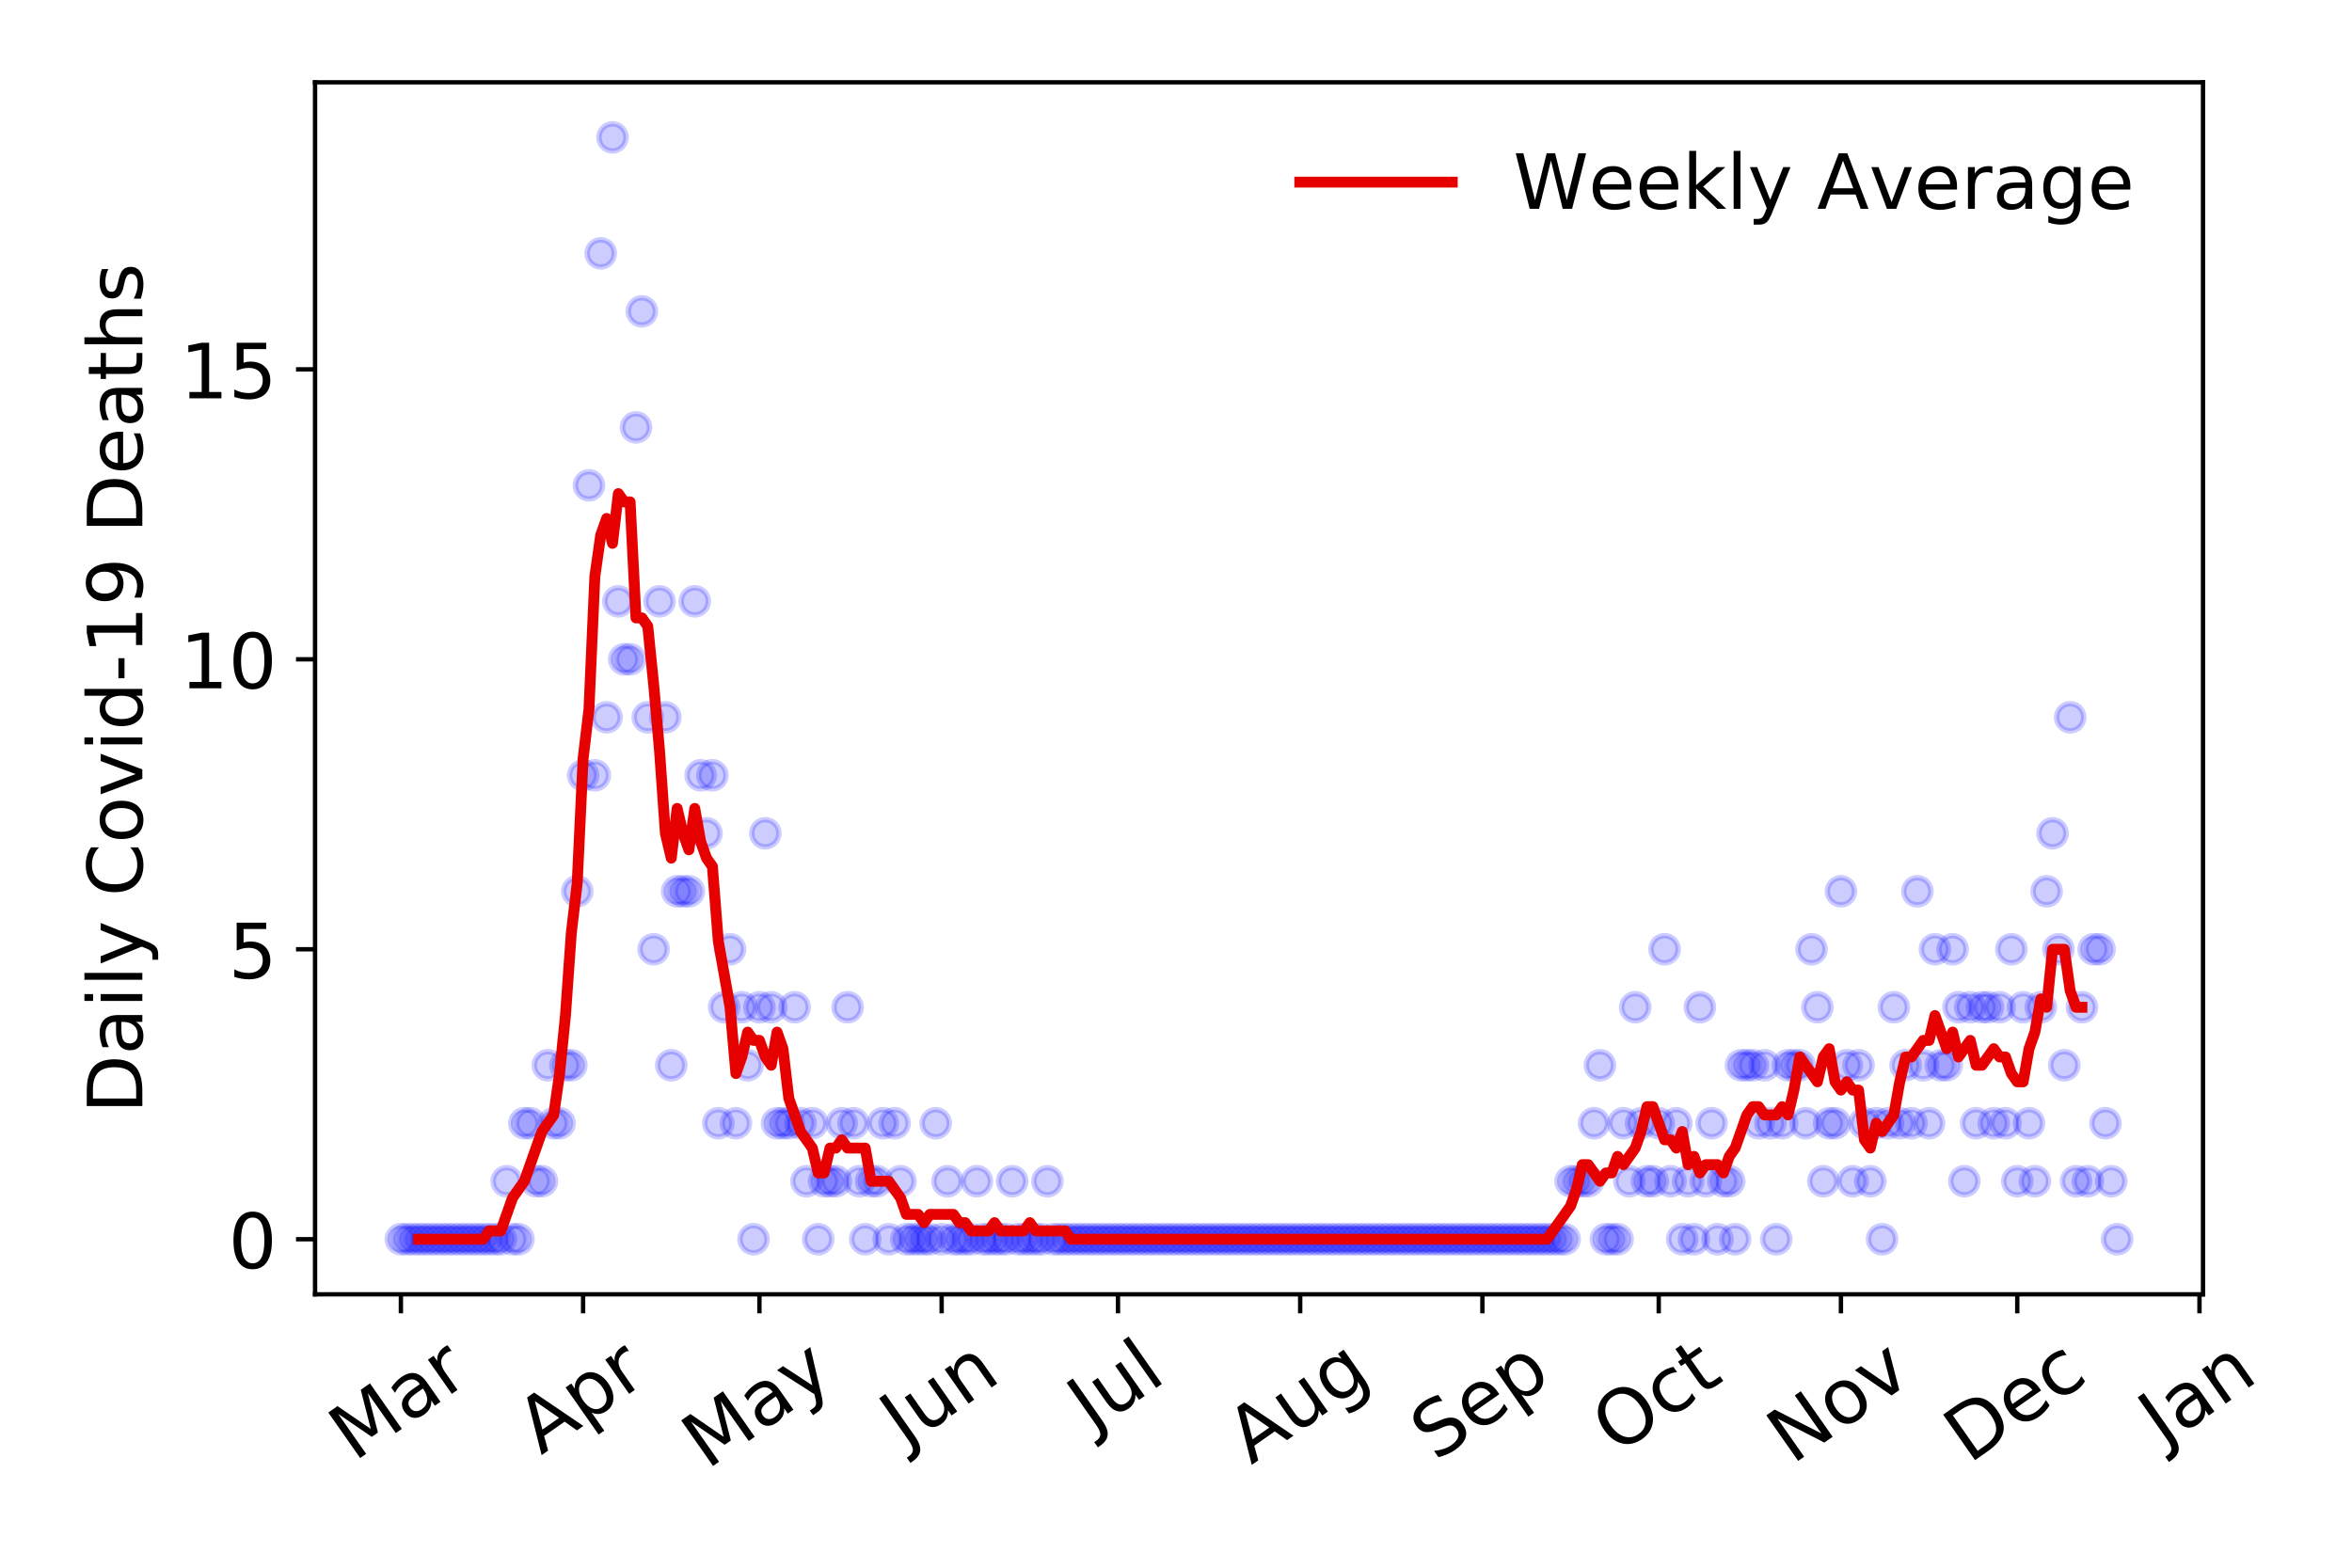 <?xml version="1.0" encoding="utf-8" standalone="no"?>
<!DOCTYPE svg PUBLIC "-//W3C//DTD SVG 1.1//EN"
  "http://www.w3.org/Graphics/SVG/1.1/DTD/svg11.dtd">
<!-- Created with matplotlib (https://matplotlib.org/) -->
<svg height="288pt" version="1.1" viewBox="0 0 432 288" width="432pt" xmlns="http://www.w3.org/2000/svg" xmlns:xlink="http://www.w3.org/1999/xlink">
 <defs>
  <style type="text/css">
*{stroke-linecap:butt;stroke-linejoin:round;}
  </style>
 </defs>
 <g id="figure_1">
  <g id="patch_1">
   <path d="M 0 288 
L 432 288 
L 432 0 
L 0 0 
z
" style="fill:#ffffff;"/>
  </g>
  <g id="axes_1">
   <g id="patch_2">
    <path d="M 57.87 237.778 
L 404.633 237.778 
L 404.633 15.12 
L 57.87 15.12 
z
" style="fill:#ffffff;"/>
   </g>
   <g id="matplotlib.axis_1">
    <g id="xtick_1">
     <g id="line2d_1">
      <defs>
       <path d="M 0 0 
L 0 3.5 
" id="m3b8e0ca2e5" style="stroke:#000000;stroke-width:0.8;"/>
      </defs>
      <g>
       <use style="stroke:#000000;stroke-width:0.8;" x="73.632" xlink:href="#m3b8e0ca2e5" y="237.778"/>
      </g>
     </g>
     <g id="text_1">
      <!-- Mar -->
      <defs>
       <path d="M 9.812 72.906 
L 24.516 72.906 
L 43.109 23.297 
L 61.812 72.906 
L 76.516 72.906 
L 76.516 0 
L 66.891 0 
L 66.891 64.016 
L 48.094 14.016 
L 38.188 14.016 
L 19.391 64.016 
L 19.391 0 
L 9.812 0 
z
" id="DejaVuSans-77"/>
       <path d="M 34.281 27.484 
Q 23.391 27.484 19.188 25 
Q 14.984 22.516 14.984 16.5 
Q 14.984 11.719 18.141 8.906 
Q 21.297 6.109 26.703 6.109 
Q 34.188 6.109 38.703 11.406 
Q 43.219 16.703 43.219 25.484 
L 43.219 27.484 
z
M 52.203 31.203 
L 52.203 0 
L 43.219 0 
L 43.219 8.297 
Q 40.141 3.328 35.547 0.953 
Q 30.953 -1.422 24.312 -1.422 
Q 15.922 -1.422 10.953 3.297 
Q 6 8.016 6 15.922 
Q 6 25.141 12.172 29.828 
Q 18.359 34.516 30.609 34.516 
L 43.219 34.516 
L 43.219 35.406 
Q 43.219 41.609 39.141 45 
Q 35.062 48.391 27.688 48.391 
Q 23 48.391 18.547 47.266 
Q 14.109 46.141 10.016 43.891 
L 10.016 52.203 
Q 14.938 54.109 19.578 55.047 
Q 24.219 56 28.609 56 
Q 40.484 56 46.344 49.844 
Q 52.203 43.703 52.203 31.203 
z
" id="DejaVuSans-97"/>
       <path d="M 41.109 46.297 
Q 39.594 47.172 37.812 47.578 
Q 36.031 48 33.891 48 
Q 26.266 48 22.188 43.047 
Q 18.109 38.094 18.109 28.812 
L 18.109 0 
L 9.078 0 
L 9.078 54.688 
L 18.109 54.688 
L 18.109 46.188 
Q 20.953 51.172 25.484 53.578 
Q 30.031 56 36.531 56 
Q 37.453 56 38.578 55.875 
Q 39.703 55.766 41.062 55.516 
z
" id="DejaVuSans-114"/>
      </defs>
      <g transform="translate(65.029 268.643)rotate(-35)scale(0.14 -0.14)">
       <use xlink:href="#DejaVuSans-77"/>
       <use x="86.279" xlink:href="#DejaVuSans-97"/>
       <use x="147.559" xlink:href="#DejaVuSans-114"/>
      </g>
     </g>
    </g>
    <g id="xtick_2">
     <g id="line2d_2">
      <g>
       <use style="stroke:#000000;stroke-width:0.8;" x="107.099" xlink:href="#m3b8e0ca2e5" y="237.778"/>
      </g>
     </g>
     <g id="text_2">
      <!-- Apr -->
      <defs>
       <path d="M 34.188 63.188 
L 20.797 26.906 
L 47.609 26.906 
z
M 28.609 72.906 
L 39.797 72.906 
L 67.578 0 
L 57.328 0 
L 50.688 18.703 
L 17.828 18.703 
L 11.188 0 
L 0.781 0 
z
" id="DejaVuSans-65"/>
       <path d="M 18.109 8.203 
L 18.109 -20.797 
L 9.078 -20.797 
L 9.078 54.688 
L 18.109 54.688 
L 18.109 46.391 
Q 20.953 51.266 25.266 53.625 
Q 29.594 56 35.594 56 
Q 45.562 56 51.781 48.094 
Q 58.016 40.188 58.016 27.297 
Q 58.016 14.406 51.781 6.484 
Q 45.562 -1.422 35.594 -1.422 
Q 29.594 -1.422 25.266 0.953 
Q 20.953 3.328 18.109 8.203 
z
M 48.688 27.297 
Q 48.688 37.203 44.609 42.844 
Q 40.531 48.484 33.406 48.484 
Q 26.266 48.484 22.188 42.844 
Q 18.109 37.203 18.109 27.297 
Q 18.109 17.391 22.188 11.75 
Q 26.266 6.109 33.406 6.109 
Q 40.531 6.109 44.609 11.75 
Q 48.688 17.391 48.688 27.297 
z
" id="DejaVuSans-112"/>
      </defs>
      <g transform="translate(99.395 267.384)rotate(-35)scale(0.14 -0.14)">
       <use xlink:href="#DejaVuSans-65"/>
       <use x="68.408" xlink:href="#DejaVuSans-112"/>
       <use x="131.885" xlink:href="#DejaVuSans-114"/>
      </g>
     </g>
    </g>
    <g id="xtick_3">
     <g id="line2d_3">
      <g>
       <use style="stroke:#000000;stroke-width:0.8;" x="139.487" xlink:href="#m3b8e0ca2e5" y="237.778"/>
      </g>
     </g>
     <g id="text_3">
      <!-- May -->
      <defs>
       <path d="M 32.172 -5.078 
Q 28.375 -14.844 24.75 -17.812 
Q 21.141 -20.797 15.094 -20.797 
L 7.906 -20.797 
L 7.906 -13.281 
L 13.188 -13.281 
Q 16.891 -13.281 18.938 -11.516 
Q 21 -9.766 23.484 -3.219 
L 25.094 0.875 
L 2.984 54.688 
L 12.5 54.688 
L 29.594 11.922 
L 46.688 54.688 
L 56.203 54.688 
z
" id="DejaVuSans-121"/>
      </defs>
      <g transform="translate(129.847 270.094)rotate(-35)scale(0.14 -0.14)">
       <use xlink:href="#DejaVuSans-77"/>
       <use x="86.279" xlink:href="#DejaVuSans-97"/>
       <use x="147.559" xlink:href="#DejaVuSans-121"/>
      </g>
     </g>
    </g>
    <g id="xtick_4">
     <g id="line2d_4">
      <g>
       <use style="stroke:#000000;stroke-width:0.8;" x="172.954" xlink:href="#m3b8e0ca2e5" y="237.778"/>
      </g>
     </g>
     <g id="text_4">
      <!-- Jun -->
      <defs>
       <path d="M 9.812 72.906 
L 19.672 72.906 
L 19.672 5.078 
Q 19.672 -8.109 14.672 -14.062 
Q 9.672 -20.016 -1.422 -20.016 
L -5.172 -20.016 
L -5.172 -11.719 
L -2.094 -11.719 
Q 4.438 -11.719 7.125 -8.047 
Q 9.812 -4.391 9.812 5.078 
z
" id="DejaVuSans-74"/>
       <path d="M 8.5 21.578 
L 8.5 54.688 
L 17.484 54.688 
L 17.484 21.922 
Q 17.484 14.156 20.5 10.266 
Q 23.531 6.391 29.594 6.391 
Q 36.859 6.391 41.078 11.031 
Q 45.312 15.672 45.312 23.688 
L 45.312 54.688 
L 54.297 54.688 
L 54.297 0 
L 45.312 0 
L 45.312 8.406 
Q 42.047 3.422 37.719 1 
Q 33.406 -1.422 27.688 -1.422 
Q 18.266 -1.422 13.375 4.438 
Q 8.5 10.297 8.5 21.578 
z
M 31.109 56 
z
" id="DejaVuSans-117"/>
       <path d="M 54.891 33.016 
L 54.891 0 
L 45.906 0 
L 45.906 32.719 
Q 45.906 40.484 42.875 44.328 
Q 39.844 48.188 33.797 48.188 
Q 26.516 48.188 22.312 43.547 
Q 18.109 38.922 18.109 30.906 
L 18.109 0 
L 9.078 0 
L 9.078 54.688 
L 18.109 54.688 
L 18.109 46.188 
Q 21.344 51.125 25.703 53.562 
Q 30.078 56 35.797 56 
Q 45.219 56 50.047 50.172 
Q 54.891 44.344 54.891 33.016 
z
" id="DejaVuSans-110"/>
      </defs>
      <g transform="translate(166.21 266.039)rotate(-35)scale(0.14 -0.14)">
       <use xlink:href="#DejaVuSans-74"/>
       <use x="29.492" xlink:href="#DejaVuSans-117"/>
       <use x="92.871" xlink:href="#DejaVuSans-110"/>
      </g>
     </g>
    </g>
    <g id="xtick_5">
     <g id="line2d_5">
      <g>
       <use style="stroke:#000000;stroke-width:0.8;" x="205.342" xlink:href="#m3b8e0ca2e5" y="237.778"/>
      </g>
     </g>
     <g id="text_5">
      <!-- Jul -->
      <defs>
       <path d="M 9.422 75.984 
L 18.406 75.984 
L 18.406 0 
L 9.422 0 
z
" id="DejaVuSans-108"/>
      </defs>
      <g transform="translate(200.639 263.181)rotate(-35)scale(0.14 -0.14)">
       <use xlink:href="#DejaVuSans-74"/>
       <use x="29.492" xlink:href="#DejaVuSans-117"/>
       <use x="92.871" xlink:href="#DejaVuSans-108"/>
      </g>
     </g>
    </g>
    <g id="xtick_6">
     <g id="line2d_6">
      <g>
       <use style="stroke:#000000;stroke-width:0.8;" x="238.809" xlink:href="#m3b8e0ca2e5" y="237.778"/>
      </g>
     </g>
     <g id="text_6">
      <!-- Aug -->
      <defs>
       <path d="M 45.406 27.984 
Q 45.406 37.75 41.375 43.109 
Q 37.359 48.484 30.078 48.484 
Q 22.859 48.484 18.828 43.109 
Q 14.797 37.75 14.797 27.984 
Q 14.797 18.266 18.828 12.891 
Q 22.859 7.516 30.078 7.516 
Q 37.359 7.516 41.375 12.891 
Q 45.406 18.266 45.406 27.984 
z
M 54.391 6.781 
Q 54.391 -7.172 48.188 -13.984 
Q 42 -20.797 29.203 -20.797 
Q 24.469 -20.797 20.266 -20.094 
Q 16.062 -19.391 12.109 -17.922 
L 12.109 -9.188 
Q 16.062 -11.328 19.922 -12.344 
Q 23.781 -13.375 27.781 -13.375 
Q 36.625 -13.375 41.016 -8.766 
Q 45.406 -4.156 45.406 5.172 
L 45.406 9.625 
Q 42.625 4.781 38.281 2.391 
Q 33.938 0 27.875 0 
Q 17.828 0 11.672 7.656 
Q 5.516 15.328 5.516 27.984 
Q 5.516 40.672 11.672 48.328 
Q 17.828 56 27.875 56 
Q 33.938 56 38.281 53.609 
Q 42.625 51.219 45.406 46.391 
L 45.406 54.688 
L 54.391 54.688 
z
" id="DejaVuSans-103"/>
      </defs>
      <g transform="translate(229.828 269.172)rotate(-35)scale(0.14 -0.14)">
       <use xlink:href="#DejaVuSans-65"/>
       <use x="68.408" xlink:href="#DejaVuSans-117"/>
       <use x="131.787" xlink:href="#DejaVuSans-103"/>
      </g>
     </g>
    </g>
    <g id="xtick_7">
     <g id="line2d_7">
      <g>
       <use style="stroke:#000000;stroke-width:0.8;" x="272.276" xlink:href="#m3b8e0ca2e5" y="237.778"/>
      </g>
     </g>
     <g id="text_7">
      <!-- Sep -->
      <defs>
       <path d="M 53.516 70.516 
L 53.516 60.891 
Q 47.906 63.578 42.922 64.891 
Q 37.938 66.219 33.297 66.219 
Q 25.25 66.219 20.875 63.094 
Q 16.5 59.969 16.5 54.203 
Q 16.5 49.359 19.406 46.891 
Q 22.312 44.438 30.422 42.922 
L 36.375 41.703 
Q 47.406 39.594 52.656 34.297 
Q 57.906 29 57.906 20.125 
Q 57.906 9.516 50.797 4.047 
Q 43.703 -1.422 29.984 -1.422 
Q 24.812 -1.422 18.969 -0.25 
Q 13.141 0.922 6.891 3.219 
L 6.891 13.375 
Q 12.891 10.016 18.656 8.297 
Q 24.422 6.594 29.984 6.594 
Q 38.422 6.594 43.016 9.906 
Q 47.609 13.234 47.609 19.391 
Q 47.609 24.75 44.312 27.781 
Q 41.016 30.812 33.5 32.328 
L 27.484 33.5 
Q 16.453 35.688 11.516 40.375 
Q 6.594 45.062 6.594 53.422 
Q 6.594 63.094 13.406 68.656 
Q 20.219 74.219 32.172 74.219 
Q 37.312 74.219 42.625 73.281 
Q 47.953 72.359 53.516 70.516 
z
" id="DejaVuSans-83"/>
       <path d="M 56.203 29.594 
L 56.203 25.203 
L 14.891 25.203 
Q 15.484 15.922 20.484 11.062 
Q 25.484 6.203 34.422 6.203 
Q 39.594 6.203 44.453 7.469 
Q 49.312 8.734 54.109 11.281 
L 54.109 2.781 
Q 49.266 0.734 44.188 -0.344 
Q 39.109 -1.422 33.891 -1.422 
Q 20.797 -1.422 13.156 6.188 
Q 5.516 13.812 5.516 26.812 
Q 5.516 40.234 12.766 48.109 
Q 20.016 56 32.328 56 
Q 43.359 56 49.781 48.891 
Q 56.203 41.797 56.203 29.594 
z
M 47.219 32.234 
Q 47.125 39.594 43.094 43.984 
Q 39.062 48.391 32.422 48.391 
Q 24.906 48.391 20.391 44.141 
Q 15.875 39.891 15.188 32.172 
z
" id="DejaVuSans-101"/>
      </defs>
      <g transform="translate(263.683 268.629)rotate(-35)scale(0.14 -0.14)">
       <use xlink:href="#DejaVuSans-83"/>
       <use x="63.477" xlink:href="#DejaVuSans-101"/>
       <use x="125" xlink:href="#DejaVuSans-112"/>
      </g>
     </g>
    </g>
    <g id="xtick_8">
     <g id="line2d_8">
      <g>
       <use style="stroke:#000000;stroke-width:0.8;" x="304.664" xlink:href="#m3b8e0ca2e5" y="237.778"/>
      </g>
     </g>
     <g id="text_8">
      <!-- Oct -->
      <defs>
       <path d="M 39.406 66.219 
Q 28.656 66.219 22.328 58.203 
Q 16.016 50.203 16.016 36.375 
Q 16.016 22.609 22.328 14.594 
Q 28.656 6.594 39.406 6.594 
Q 50.141 6.594 56.422 14.594 
Q 62.703 22.609 62.703 36.375 
Q 62.703 50.203 56.422 58.203 
Q 50.141 66.219 39.406 66.219 
z
M 39.406 74.219 
Q 54.734 74.219 63.906 63.938 
Q 73.094 53.656 73.094 36.375 
Q 73.094 19.141 63.906 8.859 
Q 54.734 -1.422 39.406 -1.422 
Q 24.031 -1.422 14.812 8.828 
Q 5.609 19.094 5.609 36.375 
Q 5.609 53.656 14.812 63.938 
Q 24.031 74.219 39.406 74.219 
z
" id="DejaVuSans-79"/>
       <path d="M 48.781 52.594 
L 48.781 44.188 
Q 44.969 46.297 41.141 47.344 
Q 37.312 48.391 33.406 48.391 
Q 24.656 48.391 19.812 42.844 
Q 14.984 37.312 14.984 27.297 
Q 14.984 17.281 19.812 11.734 
Q 24.656 6.203 33.406 6.203 
Q 37.312 6.203 41.141 7.25 
Q 44.969 8.297 48.781 10.406 
L 48.781 2.094 
Q 45.016 0.344 40.984 -0.531 
Q 36.969 -1.422 32.422 -1.422 
Q 20.062 -1.422 12.781 6.344 
Q 5.516 14.109 5.516 27.297 
Q 5.516 40.672 12.859 48.328 
Q 20.219 56 33.016 56 
Q 37.156 56 41.109 55.141 
Q 45.062 54.297 48.781 52.594 
z
" id="DejaVuSans-99"/>
       <path d="M 18.312 70.219 
L 18.312 54.688 
L 36.812 54.688 
L 36.812 47.703 
L 18.312 47.703 
L 18.312 18.016 
Q 18.312 11.328 20.141 9.422 
Q 21.969 7.516 27.594 7.516 
L 36.812 7.516 
L 36.812 0 
L 27.594 0 
Q 17.188 0 13.234 3.875 
Q 9.281 7.766 9.281 18.016 
L 9.281 47.703 
L 2.688 47.703 
L 2.688 54.688 
L 9.281 54.688 
L 9.281 70.219 
z
" id="DejaVuSans-116"/>
      </defs>
      <g transform="translate(296.965 267.377)rotate(-35)scale(0.14 -0.14)">
       <use xlink:href="#DejaVuSans-79"/>
       <use x="78.711" xlink:href="#DejaVuSans-99"/>
       <use x="133.691" xlink:href="#DejaVuSans-116"/>
      </g>
     </g>
    </g>
    <g id="xtick_9">
     <g id="line2d_9">
      <g>
       <use style="stroke:#000000;stroke-width:0.8;" x="338.131" xlink:href="#m3b8e0ca2e5" y="237.778"/>
      </g>
     </g>
     <g id="text_9">
      <!-- Nov -->
      <defs>
       <path d="M 9.812 72.906 
L 23.094 72.906 
L 55.422 11.922 
L 55.422 72.906 
L 64.984 72.906 
L 64.984 0 
L 51.703 0 
L 19.391 60.984 
L 19.391 0 
L 9.812 0 
z
" id="DejaVuSans-78"/>
       <path d="M 30.609 48.391 
Q 23.391 48.391 19.188 42.75 
Q 14.984 37.109 14.984 27.297 
Q 14.984 17.484 19.156 11.844 
Q 23.344 6.203 30.609 6.203 
Q 37.797 6.203 41.984 11.859 
Q 46.188 17.531 46.188 27.297 
Q 46.188 37.016 41.984 42.703 
Q 37.797 48.391 30.609 48.391 
z
M 30.609 56 
Q 42.328 56 49.016 48.375 
Q 55.719 40.766 55.719 27.297 
Q 55.719 13.875 49.016 6.219 
Q 42.328 -1.422 30.609 -1.422 
Q 18.844 -1.422 12.172 6.219 
Q 5.516 13.875 5.516 27.297 
Q 5.516 40.766 12.172 48.375 
Q 18.844 56 30.609 56 
z
" id="DejaVuSans-111"/>
       <path d="M 2.984 54.688 
L 12.5 54.688 
L 29.594 8.797 
L 46.688 54.688 
L 56.203 54.688 
L 35.688 0 
L 23.484 0 
z
" id="DejaVuSans-118"/>
      </defs>
      <g transform="translate(329.154 269.166)rotate(-35)scale(0.14 -0.14)">
       <use xlink:href="#DejaVuSans-78"/>
       <use x="74.805" xlink:href="#DejaVuSans-111"/>
       <use x="135.986" xlink:href="#DejaVuSans-118"/>
      </g>
     </g>
    </g>
    <g id="xtick_10">
     <g id="line2d_10">
      <g>
       <use style="stroke:#000000;stroke-width:0.8;" x="370.518" xlink:href="#m3b8e0ca2e5" y="237.778"/>
      </g>
     </g>
     <g id="text_10">
      <!-- Dec -->
      <defs>
       <path d="M 19.672 64.797 
L 19.672 8.109 
L 31.594 8.109 
Q 46.688 8.109 53.688 14.938 
Q 60.688 21.781 60.688 36.531 
Q 60.688 51.172 53.688 57.984 
Q 46.688 64.797 31.594 64.797 
z
M 9.812 72.906 
L 30.078 72.906 
Q 51.266 72.906 61.172 64.094 
Q 71.094 55.281 71.094 36.531 
Q 71.094 17.672 61.125 8.828 
Q 51.172 0 30.078 0 
L 9.812 0 
z
" id="DejaVuSans-68"/>
      </defs>
      <g transform="translate(361.638 269.032)rotate(-35)scale(0.14 -0.14)">
       <use xlink:href="#DejaVuSans-68"/>
       <use x="77.002" xlink:href="#DejaVuSans-101"/>
       <use x="138.525" xlink:href="#DejaVuSans-99"/>
      </g>
     </g>
    </g>
    <g id="xtick_11">
     <g id="line2d_11">
      <g>
       <use style="stroke:#000000;stroke-width:0.8;" x="403.986" xlink:href="#m3b8e0ca2e5" y="237.778"/>
      </g>
     </g>
     <g id="text_11">
      <!-- Jan -->
      <g transform="translate(397.362 265.871)rotate(-35)scale(0.14 -0.14)">
       <use xlink:href="#DejaVuSans-74"/>
       <use x="29.492" xlink:href="#DejaVuSans-97"/>
       <use x="90.771" xlink:href="#DejaVuSans-110"/>
      </g>
     </g>
    </g>
   </g>
   <g id="matplotlib.axis_2">
    <g id="ytick_1">
     <g id="line2d_12">
      <defs>
       <path d="M 0 0 
L -3.5 0 
" id="m787459d4e2" style="stroke:#000000;stroke-width:0.8;"/>
      </defs>
      <g>
       <use style="stroke:#000000;stroke-width:0.8;" x="57.87" xlink:href="#m787459d4e2" y="227.657"/>
      </g>
     </g>
     <g id="text_12">
      <!-- 0 -->
      <defs>
       <path d="M 31.781 66.406 
Q 24.172 66.406 20.328 58.906 
Q 16.5 51.422 16.5 36.375 
Q 16.5 21.391 20.328 13.891 
Q 24.172 6.391 31.781 6.391 
Q 39.453 6.391 43.281 13.891 
Q 47.125 21.391 47.125 36.375 
Q 47.125 51.422 43.281 58.906 
Q 39.453 66.406 31.781 66.406 
z
M 31.781 74.219 
Q 44.047 74.219 50.516 64.516 
Q 56.984 54.828 56.984 36.375 
Q 56.984 17.969 50.516 8.266 
Q 44.047 -1.422 31.781 -1.422 
Q 19.531 -1.422 13.062 8.266 
Q 6.594 17.969 6.594 36.375 
Q 6.594 54.828 13.062 64.516 
Q 19.531 74.219 31.781 74.219 
z
" id="DejaVuSans-48"/>
      </defs>
      <g transform="translate(41.962 232.976)scale(0.14 -0.14)">
       <use xlink:href="#DejaVuSans-48"/>
      </g>
     </g>
    </g>
    <g id="ytick_2">
     <g id="line2d_13">
      <g>
       <use style="stroke:#000000;stroke-width:0.8;" x="57.87" xlink:href="#m787459d4e2" y="174.39"/>
      </g>
     </g>
     <g id="text_13">
      <!-- 5 -->
      <defs>
       <path d="M 10.797 72.906 
L 49.516 72.906 
L 49.516 64.594 
L 19.828 64.594 
L 19.828 46.734 
Q 21.969 47.469 24.109 47.828 
Q 26.266 48.188 28.422 48.188 
Q 40.625 48.188 47.75 41.5 
Q 54.891 34.812 54.891 23.391 
Q 54.891 11.625 47.562 5.094 
Q 40.234 -1.422 26.906 -1.422 
Q 22.312 -1.422 17.547 -0.641 
Q 12.797 0.141 7.719 1.703 
L 7.719 11.625 
Q 12.109 9.234 16.797 8.062 
Q 21.484 6.891 26.703 6.891 
Q 35.156 6.891 40.078 11.328 
Q 45.016 15.766 45.016 23.391 
Q 45.016 31 40.078 35.438 
Q 35.156 39.891 26.703 39.891 
Q 22.75 39.891 18.812 39.016 
Q 14.891 38.141 10.797 36.281 
z
" id="DejaVuSans-53"/>
      </defs>
      <g transform="translate(41.962 179.709)scale(0.14 -0.14)">
       <use xlink:href="#DejaVuSans-53"/>
      </g>
     </g>
    </g>
    <g id="ytick_3">
     <g id="line2d_14">
      <g>
       <use style="stroke:#000000;stroke-width:0.8;" x="57.87" xlink:href="#m787459d4e2" y="121.122"/>
      </g>
     </g>
     <g id="text_14">
      <!-- 10 -->
      <defs>
       <path d="M 12.406 8.297 
L 28.516 8.297 
L 28.516 63.922 
L 10.984 60.406 
L 10.984 69.391 
L 28.422 72.906 
L 38.281 72.906 
L 38.281 8.297 
L 54.391 8.297 
L 54.391 0 
L 12.406 0 
z
" id="DejaVuSans-49"/>
      </defs>
      <g transform="translate(33.055 126.441)scale(0.14 -0.14)">
       <use xlink:href="#DejaVuSans-49"/>
       <use x="63.623" xlink:href="#DejaVuSans-48"/>
      </g>
     </g>
    </g>
    <g id="ytick_4">
     <g id="line2d_15">
      <g>
       <use style="stroke:#000000;stroke-width:0.8;" x="57.87" xlink:href="#m787459d4e2" y="67.855"/>
      </g>
     </g>
     <g id="text_15">
      <!-- 15 -->
      <g transform="translate(33.055 73.174)scale(0.14 -0.14)">
       <use xlink:href="#DejaVuSans-49"/>
       <use x="63.623" xlink:href="#DejaVuSans-53"/>
      </g>
     </g>
    </g>
    <g id="text_16">
     <!-- Daily Covid-19 Deaths -->
     <defs>
      <path d="M 9.422 54.688 
L 18.406 54.688 
L 18.406 0 
L 9.422 0 
z
M 9.422 75.984 
L 18.406 75.984 
L 18.406 64.594 
L 9.422 64.594 
z
" id="DejaVuSans-105"/>
      <path id="DejaVuSans-32"/>
      <path d="M 64.406 67.281 
L 64.406 56.891 
Q 59.422 61.531 53.781 63.812 
Q 48.141 66.109 41.797 66.109 
Q 29.297 66.109 22.656 58.469 
Q 16.016 50.828 16.016 36.375 
Q 16.016 21.969 22.656 14.328 
Q 29.297 6.688 41.797 6.688 
Q 48.141 6.688 53.781 8.984 
Q 59.422 11.281 64.406 15.922 
L 64.406 5.609 
Q 59.234 2.094 53.438 0.328 
Q 47.656 -1.422 41.219 -1.422 
Q 24.656 -1.422 15.125 8.703 
Q 5.609 18.844 5.609 36.375 
Q 5.609 53.953 15.125 64.078 
Q 24.656 74.219 41.219 74.219 
Q 47.75 74.219 53.531 72.484 
Q 59.328 70.75 64.406 67.281 
z
" id="DejaVuSans-67"/>
      <path d="M 45.406 46.391 
L 45.406 75.984 
L 54.391 75.984 
L 54.391 0 
L 45.406 0 
L 45.406 8.203 
Q 42.578 3.328 38.25 0.953 
Q 33.938 -1.422 27.875 -1.422 
Q 17.969 -1.422 11.734 6.484 
Q 5.516 14.406 5.516 27.297 
Q 5.516 40.188 11.734 48.094 
Q 17.969 56 27.875 56 
Q 33.938 56 38.25 53.625 
Q 42.578 51.266 45.406 46.391 
z
M 14.797 27.297 
Q 14.797 17.391 18.875 11.75 
Q 22.953 6.109 30.078 6.109 
Q 37.203 6.109 41.297 11.75 
Q 45.406 17.391 45.406 27.297 
Q 45.406 37.203 41.297 42.844 
Q 37.203 48.484 30.078 48.484 
Q 22.953 48.484 18.875 42.844 
Q 14.797 37.203 14.797 27.297 
z
" id="DejaVuSans-100"/>
      <path d="M 4.891 31.391 
L 31.203 31.391 
L 31.203 23.391 
L 4.891 23.391 
z
" id="DejaVuSans-45"/>
      <path d="M 10.984 1.516 
L 10.984 10.5 
Q 14.703 8.734 18.5 7.812 
Q 22.312 6.891 25.984 6.891 
Q 35.75 6.891 40.891 13.453 
Q 46.047 20.016 46.781 33.406 
Q 43.953 29.203 39.594 26.953 
Q 35.25 24.703 29.984 24.703 
Q 19.047 24.703 12.672 31.312 
Q 6.297 37.938 6.297 49.422 
Q 6.297 60.641 12.938 67.422 
Q 19.578 74.219 30.609 74.219 
Q 43.266 74.219 49.922 64.516 
Q 56.594 54.828 56.594 36.375 
Q 56.594 19.141 48.406 8.859 
Q 40.234 -1.422 26.422 -1.422 
Q 22.703 -1.422 18.891 -0.688 
Q 15.094 0.047 10.984 1.516 
z
M 30.609 32.422 
Q 37.25 32.422 41.125 36.953 
Q 45.016 41.5 45.016 49.422 
Q 45.016 57.281 41.125 61.844 
Q 37.25 66.406 30.609 66.406 
Q 23.969 66.406 20.094 61.844 
Q 16.219 57.281 16.219 49.422 
Q 16.219 41.5 20.094 36.953 
Q 23.969 32.422 30.609 32.422 
z
" id="DejaVuSans-57"/>
      <path d="M 54.891 33.016 
L 54.891 0 
L 45.906 0 
L 45.906 32.719 
Q 45.906 40.484 42.875 44.328 
Q 39.844 48.188 33.797 48.188 
Q 26.516 48.188 22.312 43.547 
Q 18.109 38.922 18.109 30.906 
L 18.109 0 
L 9.078 0 
L 9.078 75.984 
L 18.109 75.984 
L 18.109 46.188 
Q 21.344 51.125 25.703 53.562 
Q 30.078 56 35.797 56 
Q 45.219 56 50.047 50.172 
Q 54.891 44.344 54.891 33.016 
z
" id="DejaVuSans-104"/>
      <path d="M 44.281 53.078 
L 44.281 44.578 
Q 40.484 46.531 36.375 47.5 
Q 32.281 48.484 27.875 48.484 
Q 21.188 48.484 17.844 46.438 
Q 14.5 44.391 14.5 40.281 
Q 14.5 37.156 16.891 35.375 
Q 19.281 33.594 26.516 31.984 
L 29.594 31.297 
Q 39.156 29.25 43.188 25.516 
Q 47.219 21.781 47.219 15.094 
Q 47.219 7.469 41.188 3.016 
Q 35.156 -1.422 24.609 -1.422 
Q 20.219 -1.422 15.453 -0.562 
Q 10.688 0.297 5.422 2 
L 5.422 11.281 
Q 10.406 8.688 15.234 7.391 
Q 20.062 6.109 24.812 6.109 
Q 31.156 6.109 34.562 8.281 
Q 37.984 10.453 37.984 14.406 
Q 37.984 18.062 35.516 20.016 
Q 33.062 21.969 24.703 23.781 
L 21.578 24.516 
Q 13.234 26.266 9.516 29.906 
Q 5.812 33.547 5.812 39.891 
Q 5.812 47.609 11.281 51.797 
Q 16.75 56 26.812 56 
Q 31.781 56 36.172 55.266 
Q 40.578 54.547 44.281 53.078 
z
" id="DejaVuSans-115"/>
     </defs>
     <g transform="translate(26.143 204.56)rotate(-90)scale(0.14 -0.14)">
      <use xlink:href="#DejaVuSans-68"/>
      <use x="77.002" xlink:href="#DejaVuSans-97"/>
      <use x="138.281" xlink:href="#DejaVuSans-105"/>
      <use x="166.064" xlink:href="#DejaVuSans-108"/>
      <use x="193.848" xlink:href="#DejaVuSans-121"/>
      <use x="253.027" xlink:href="#DejaVuSans-32"/>
      <use x="284.814" xlink:href="#DejaVuSans-67"/>
      <use x="354.639" xlink:href="#DejaVuSans-111"/>
      <use x="415.82" xlink:href="#DejaVuSans-118"/>
      <use x="475" xlink:href="#DejaVuSans-105"/>
      <use x="502.783" xlink:href="#DejaVuSans-100"/>
      <use x="566.26" xlink:href="#DejaVuSans-45"/>
      <use x="602.344" xlink:href="#DejaVuSans-49"/>
      <use x="665.967" xlink:href="#DejaVuSans-57"/>
      <use x="729.59" xlink:href="#DejaVuSans-32"/>
      <use x="761.377" xlink:href="#DejaVuSans-68"/>
      <use x="838.379" xlink:href="#DejaVuSans-101"/>
      <use x="899.902" xlink:href="#DejaVuSans-97"/>
      <use x="961.182" xlink:href="#DejaVuSans-116"/>
      <use x="1000.391" xlink:href="#DejaVuSans-104"/>
      <use x="1063.77" xlink:href="#DejaVuSans-115"/>
     </g>
    </g>
   </g>
   <g id="line2d_16">
    <defs>
     <path d="M 0 2.5 
C 0.663 2.5 1.299 2.237 1.768 1.768 
C 2.237 1.299 2.5 0.663 2.5 0 
C 2.5 -0.663 2.237 -1.299 1.768 -1.768 
C 1.299 -2.237 0.663 -2.5 0 -2.5 
C -0.663 -2.5 -1.299 -2.237 -1.768 -1.768 
C -2.237 -1.299 -2.5 -0.663 -2.5 0 
C -2.5 0.663 -2.237 1.299 -1.768 1.768 
C -1.299 2.237 -0.663 2.5 0 2.5 
z
" id="m76f4bd51cf" style="stroke:#0000ff;stroke-opacity:0.2;"/>
    </defs>
    <g clip-path="url(#pfb3aedb455)">
     <use style="fill:#0000ff;fill-opacity:0.2;stroke:#0000ff;stroke-opacity:0.2;" x="73.632" xlink:href="#m76f4bd51cf" y="227.657"/>
     <use style="fill:#0000ff;fill-opacity:0.2;stroke:#0000ff;stroke-opacity:0.2;" x="74.712" xlink:href="#m76f4bd51cf" y="227.657"/>
     <use style="fill:#0000ff;fill-opacity:0.2;stroke:#0000ff;stroke-opacity:0.2;" x="75.791" xlink:href="#m76f4bd51cf" y="227.657"/>
     <use style="fill:#0000ff;fill-opacity:0.2;stroke:#0000ff;stroke-opacity:0.2;" x="76.871" xlink:href="#m76f4bd51cf" y="227.657"/>
     <use style="fill:#0000ff;fill-opacity:0.2;stroke:#0000ff;stroke-opacity:0.2;" x="77.95" xlink:href="#m76f4bd51cf" y="227.657"/>
     <use style="fill:#0000ff;fill-opacity:0.2;stroke:#0000ff;stroke-opacity:0.2;" x="79.03" xlink:href="#m76f4bd51cf" y="227.657"/>
     <use style="fill:#0000ff;fill-opacity:0.2;stroke:#0000ff;stroke-opacity:0.2;" x="80.109" xlink:href="#m76f4bd51cf" y="227.657"/>
     <use style="fill:#0000ff;fill-opacity:0.2;stroke:#0000ff;stroke-opacity:0.2;" x="81.189" xlink:href="#m76f4bd51cf" y="227.657"/>
     <use style="fill:#0000ff;fill-opacity:0.2;stroke:#0000ff;stroke-opacity:0.2;" x="82.269" xlink:href="#m76f4bd51cf" y="227.657"/>
     <use style="fill:#0000ff;fill-opacity:0.2;stroke:#0000ff;stroke-opacity:0.2;" x="83.348" xlink:href="#m76f4bd51cf" y="227.657"/>
     <use style="fill:#0000ff;fill-opacity:0.2;stroke:#0000ff;stroke-opacity:0.2;" x="84.428" xlink:href="#m76f4bd51cf" y="227.657"/>
     <use style="fill:#0000ff;fill-opacity:0.2;stroke:#0000ff;stroke-opacity:0.2;" x="85.507" xlink:href="#m76f4bd51cf" y="227.657"/>
     <use style="fill:#0000ff;fill-opacity:0.2;stroke:#0000ff;stroke-opacity:0.2;" x="86.587" xlink:href="#m76f4bd51cf" y="227.657"/>
     <use style="fill:#0000ff;fill-opacity:0.2;stroke:#0000ff;stroke-opacity:0.2;" x="87.667" xlink:href="#m76f4bd51cf" y="227.657"/>
     <use style="fill:#0000ff;fill-opacity:0.2;stroke:#0000ff;stroke-opacity:0.2;" x="88.746" xlink:href="#m76f4bd51cf" y="227.657"/>
     <use style="fill:#0000ff;fill-opacity:0.2;stroke:#0000ff;stroke-opacity:0.2;" x="89.826" xlink:href="#m76f4bd51cf" y="227.657"/>
     <use style="fill:#0000ff;fill-opacity:0.2;stroke:#0000ff;stroke-opacity:0.2;" x="90.905" xlink:href="#m76f4bd51cf" y="227.657"/>
     <use style="fill:#0000ff;fill-opacity:0.2;stroke:#0000ff;stroke-opacity:0.2;" x="91.985" xlink:href="#m76f4bd51cf" y="227.657"/>
     <use style="fill:#0000ff;fill-opacity:0.2;stroke:#0000ff;stroke-opacity:0.2;" x="93.065" xlink:href="#m76f4bd51cf" y="217.004"/>
     <use style="fill:#0000ff;fill-opacity:0.2;stroke:#0000ff;stroke-opacity:0.2;" x="94.144" xlink:href="#m76f4bd51cf" y="227.657"/>
     <use style="fill:#0000ff;fill-opacity:0.2;stroke:#0000ff;stroke-opacity:0.2;" x="95.224" xlink:href="#m76f4bd51cf" y="227.657"/>
     <use style="fill:#0000ff;fill-opacity:0.2;stroke:#0000ff;stroke-opacity:0.2;" x="96.303" xlink:href="#m76f4bd51cf" y="206.35"/>
     <use style="fill:#0000ff;fill-opacity:0.2;stroke:#0000ff;stroke-opacity:0.2;" x="97.383" xlink:href="#m76f4bd51cf" y="206.35"/>
     <use style="fill:#0000ff;fill-opacity:0.2;stroke:#0000ff;stroke-opacity:0.2;" x="98.462" xlink:href="#m76f4bd51cf" y="217.004"/>
     <use style="fill:#0000ff;fill-opacity:0.2;stroke:#0000ff;stroke-opacity:0.2;" x="99.542" xlink:href="#m76f4bd51cf" y="217.004"/>
     <use style="fill:#0000ff;fill-opacity:0.2;stroke:#0000ff;stroke-opacity:0.2;" x="100.622" xlink:href="#m76f4bd51cf" y="195.697"/>
     <use style="fill:#0000ff;fill-opacity:0.2;stroke:#0000ff;stroke-opacity:0.2;" x="101.701" xlink:href="#m76f4bd51cf" y="206.35"/>
     <use style="fill:#0000ff;fill-opacity:0.2;stroke:#0000ff;stroke-opacity:0.2;" x="102.781" xlink:href="#m76f4bd51cf" y="206.35"/>
     <use style="fill:#0000ff;fill-opacity:0.2;stroke:#0000ff;stroke-opacity:0.2;" x="103.86" xlink:href="#m76f4bd51cf" y="195.697"/>
     <use style="fill:#0000ff;fill-opacity:0.2;stroke:#0000ff;stroke-opacity:0.2;" x="104.94" xlink:href="#m76f4bd51cf" y="195.697"/>
     <use style="fill:#0000ff;fill-opacity:0.2;stroke:#0000ff;stroke-opacity:0.2;" x="106.02" xlink:href="#m76f4bd51cf" y="163.736"/>
     <use style="fill:#0000ff;fill-opacity:0.2;stroke:#0000ff;stroke-opacity:0.2;" x="107.099" xlink:href="#m76f4bd51cf" y="142.429"/>
     <use style="fill:#0000ff;fill-opacity:0.2;stroke:#0000ff;stroke-opacity:0.2;" x="108.179" xlink:href="#m76f4bd51cf" y="89.162"/>
     <use style="fill:#0000ff;fill-opacity:0.2;stroke:#0000ff;stroke-opacity:0.2;" x="109.258" xlink:href="#m76f4bd51cf" y="142.429"/>
     <use style="fill:#0000ff;fill-opacity:0.2;stroke:#0000ff;stroke-opacity:0.2;" x="110.338" xlink:href="#m76f4bd51cf" y="46.548"/>
     <use style="fill:#0000ff;fill-opacity:0.2;stroke:#0000ff;stroke-opacity:0.2;" x="111.418" xlink:href="#m76f4bd51cf" y="131.776"/>
     <use style="fill:#0000ff;fill-opacity:0.2;stroke:#0000ff;stroke-opacity:0.2;" x="112.497" xlink:href="#m76f4bd51cf" y="25.241"/>
     <use style="fill:#0000ff;fill-opacity:0.2;stroke:#0000ff;stroke-opacity:0.2;" x="113.577" xlink:href="#m76f4bd51cf" y="110.469"/>
     <use style="fill:#0000ff;fill-opacity:0.2;stroke:#0000ff;stroke-opacity:0.2;" x="114.656" xlink:href="#m76f4bd51cf" y="121.122"/>
     <use style="fill:#0000ff;fill-opacity:0.2;stroke:#0000ff;stroke-opacity:0.2;" x="115.736" xlink:href="#m76f4bd51cf" y="121.122"/>
     <use style="fill:#0000ff;fill-opacity:0.2;stroke:#0000ff;stroke-opacity:0.2;" x="116.815" xlink:href="#m76f4bd51cf" y="78.508"/>
     <use style="fill:#0000ff;fill-opacity:0.2;stroke:#0000ff;stroke-opacity:0.2;" x="117.895" xlink:href="#m76f4bd51cf" y="57.201"/>
     <use style="fill:#0000ff;fill-opacity:0.2;stroke:#0000ff;stroke-opacity:0.2;" x="118.975" xlink:href="#m76f4bd51cf" y="131.776"/>
     <use style="fill:#0000ff;fill-opacity:0.2;stroke:#0000ff;stroke-opacity:0.2;" x="120.054" xlink:href="#m76f4bd51cf" y="174.39"/>
     <use style="fill:#0000ff;fill-opacity:0.2;stroke:#0000ff;stroke-opacity:0.2;" x="121.134" xlink:href="#m76f4bd51cf" y="110.469"/>
     <use style="fill:#0000ff;fill-opacity:0.2;stroke:#0000ff;stroke-opacity:0.2;" x="122.213" xlink:href="#m76f4bd51cf" y="131.776"/>
     <use style="fill:#0000ff;fill-opacity:0.2;stroke:#0000ff;stroke-opacity:0.2;" x="123.293" xlink:href="#m76f4bd51cf" y="195.697"/>
     <use style="fill:#0000ff;fill-opacity:0.2;stroke:#0000ff;stroke-opacity:0.2;" x="124.373" xlink:href="#m76f4bd51cf" y="163.736"/>
     <use style="fill:#0000ff;fill-opacity:0.2;stroke:#0000ff;stroke-opacity:0.2;" x="125.452" xlink:href="#m76f4bd51cf" y="163.736"/>
     <use style="fill:#0000ff;fill-opacity:0.2;stroke:#0000ff;stroke-opacity:0.2;" x="126.532" xlink:href="#m76f4bd51cf" y="163.736"/>
     <use style="fill:#0000ff;fill-opacity:0.2;stroke:#0000ff;stroke-opacity:0.2;" x="127.611" xlink:href="#m76f4bd51cf" y="110.469"/>
     <use style="fill:#0000ff;fill-opacity:0.2;stroke:#0000ff;stroke-opacity:0.2;" x="128.691" xlink:href="#m76f4bd51cf" y="142.429"/>
     <use style="fill:#0000ff;fill-opacity:0.2;stroke:#0000ff;stroke-opacity:0.2;" x="129.77" xlink:href="#m76f4bd51cf" y="153.083"/>
     <use style="fill:#0000ff;fill-opacity:0.2;stroke:#0000ff;stroke-opacity:0.2;" x="130.85" xlink:href="#m76f4bd51cf" y="142.429"/>
     <use style="fill:#0000ff;fill-opacity:0.2;stroke:#0000ff;stroke-opacity:0.2;" x="131.93" xlink:href="#m76f4bd51cf" y="206.35"/>
     <use style="fill:#0000ff;fill-opacity:0.2;stroke:#0000ff;stroke-opacity:0.2;" x="133.009" xlink:href="#m76f4bd51cf" y="185.043"/>
     <use style="fill:#0000ff;fill-opacity:0.2;stroke:#0000ff;stroke-opacity:0.2;" x="134.089" xlink:href="#m76f4bd51cf" y="174.39"/>
     <use style="fill:#0000ff;fill-opacity:0.2;stroke:#0000ff;stroke-opacity:0.2;" x="135.168" xlink:href="#m76f4bd51cf" y="206.35"/>
     <use style="fill:#0000ff;fill-opacity:0.2;stroke:#0000ff;stroke-opacity:0.2;" x="136.248" xlink:href="#m76f4bd51cf" y="185.043"/>
     <use style="fill:#0000ff;fill-opacity:0.2;stroke:#0000ff;stroke-opacity:0.2;" x="137.328" xlink:href="#m76f4bd51cf" y="195.697"/>
     <use style="fill:#0000ff;fill-opacity:0.2;stroke:#0000ff;stroke-opacity:0.2;" x="138.407" xlink:href="#m76f4bd51cf" y="227.657"/>
     <use style="fill:#0000ff;fill-opacity:0.2;stroke:#0000ff;stroke-opacity:0.2;" x="139.487" xlink:href="#m76f4bd51cf" y="185.043"/>
     <use style="fill:#0000ff;fill-opacity:0.2;stroke:#0000ff;stroke-opacity:0.2;" x="140.566" xlink:href="#m76f4bd51cf" y="153.083"/>
     <use style="fill:#0000ff;fill-opacity:0.2;stroke:#0000ff;stroke-opacity:0.2;" x="141.646" xlink:href="#m76f4bd51cf" y="185.043"/>
     <use style="fill:#0000ff;fill-opacity:0.2;stroke:#0000ff;stroke-opacity:0.2;" x="142.726" xlink:href="#m76f4bd51cf" y="206.35"/>
     <use style="fill:#0000ff;fill-opacity:0.2;stroke:#0000ff;stroke-opacity:0.2;" x="143.805" xlink:href="#m76f4bd51cf" y="206.35"/>
     <use style="fill:#0000ff;fill-opacity:0.2;stroke:#0000ff;stroke-opacity:0.2;" x="144.885" xlink:href="#m76f4bd51cf" y="206.35"/>
     <use style="fill:#0000ff;fill-opacity:0.2;stroke:#0000ff;stroke-opacity:0.2;" x="145.964" xlink:href="#m76f4bd51cf" y="185.043"/>
     <use style="fill:#0000ff;fill-opacity:0.2;stroke:#0000ff;stroke-opacity:0.2;" x="147.044" xlink:href="#m76f4bd51cf" y="206.35"/>
     <use style="fill:#0000ff;fill-opacity:0.2;stroke:#0000ff;stroke-opacity:0.2;" x="148.123" xlink:href="#m76f4bd51cf" y="217.004"/>
     <use style="fill:#0000ff;fill-opacity:0.2;stroke:#0000ff;stroke-opacity:0.2;" x="149.203" xlink:href="#m76f4bd51cf" y="206.35"/>
     <use style="fill:#0000ff;fill-opacity:0.2;stroke:#0000ff;stroke-opacity:0.2;" x="150.283" xlink:href="#m76f4bd51cf" y="227.657"/>
     <use style="fill:#0000ff;fill-opacity:0.2;stroke:#0000ff;stroke-opacity:0.2;" x="151.362" xlink:href="#m76f4bd51cf" y="217.004"/>
     <use style="fill:#0000ff;fill-opacity:0.2;stroke:#0000ff;stroke-opacity:0.2;" x="152.442" xlink:href="#m76f4bd51cf" y="217.004"/>
     <use style="fill:#0000ff;fill-opacity:0.2;stroke:#0000ff;stroke-opacity:0.2;" x="153.521" xlink:href="#m76f4bd51cf" y="217.004"/>
     <use style="fill:#0000ff;fill-opacity:0.2;stroke:#0000ff;stroke-opacity:0.2;" x="154.601" xlink:href="#m76f4bd51cf" y="206.35"/>
     <use style="fill:#0000ff;fill-opacity:0.2;stroke:#0000ff;stroke-opacity:0.2;" x="155.681" xlink:href="#m76f4bd51cf" y="185.043"/>
     <use style="fill:#0000ff;fill-opacity:0.2;stroke:#0000ff;stroke-opacity:0.2;" x="156.76" xlink:href="#m76f4bd51cf" y="206.35"/>
     <use style="fill:#0000ff;fill-opacity:0.2;stroke:#0000ff;stroke-opacity:0.2;" x="157.84" xlink:href="#m76f4bd51cf" y="217.004"/>
     <use style="fill:#0000ff;fill-opacity:0.2;stroke:#0000ff;stroke-opacity:0.2;" x="158.919" xlink:href="#m76f4bd51cf" y="227.657"/>
     <use style="fill:#0000ff;fill-opacity:0.2;stroke:#0000ff;stroke-opacity:0.2;" x="159.999" xlink:href="#m76f4bd51cf" y="217.004"/>
     <use style="fill:#0000ff;fill-opacity:0.2;stroke:#0000ff;stroke-opacity:0.2;" x="161.078" xlink:href="#m76f4bd51cf" y="217.004"/>
     <use style="fill:#0000ff;fill-opacity:0.2;stroke:#0000ff;stroke-opacity:0.2;" x="162.158" xlink:href="#m76f4bd51cf" y="206.35"/>
     <use style="fill:#0000ff;fill-opacity:0.2;stroke:#0000ff;stroke-opacity:0.2;" x="163.238" xlink:href="#m76f4bd51cf" y="227.657"/>
     <use style="fill:#0000ff;fill-opacity:0.2;stroke:#0000ff;stroke-opacity:0.2;" x="164.317" xlink:href="#m76f4bd51cf" y="206.35"/>
     <use style="fill:#0000ff;fill-opacity:0.2;stroke:#0000ff;stroke-opacity:0.2;" x="165.397" xlink:href="#m76f4bd51cf" y="217.004"/>
     <use style="fill:#0000ff;fill-opacity:0.2;stroke:#0000ff;stroke-opacity:0.2;" x="166.476" xlink:href="#m76f4bd51cf" y="227.657"/>
     <use style="fill:#0000ff;fill-opacity:0.2;stroke:#0000ff;stroke-opacity:0.2;" x="167.556" xlink:href="#m76f4bd51cf" y="227.657"/>
     <use style="fill:#0000ff;fill-opacity:0.2;stroke:#0000ff;stroke-opacity:0.2;" x="168.636" xlink:href="#m76f4bd51cf" y="227.657"/>
     <use style="fill:#0000ff;fill-opacity:0.2;stroke:#0000ff;stroke-opacity:0.2;" x="169.715" xlink:href="#m76f4bd51cf" y="227.657"/>
     <use style="fill:#0000ff;fill-opacity:0.2;stroke:#0000ff;stroke-opacity:0.2;" x="170.795" xlink:href="#m76f4bd51cf" y="227.657"/>
     <use style="fill:#0000ff;fill-opacity:0.2;stroke:#0000ff;stroke-opacity:0.2;" x="171.874" xlink:href="#m76f4bd51cf" y="206.35"/>
     <use style="fill:#0000ff;fill-opacity:0.2;stroke:#0000ff;stroke-opacity:0.2;" x="172.954" xlink:href="#m76f4bd51cf" y="227.657"/>
     <use style="fill:#0000ff;fill-opacity:0.2;stroke:#0000ff;stroke-opacity:0.2;" x="174.034" xlink:href="#m76f4bd51cf" y="217.004"/>
     <use style="fill:#0000ff;fill-opacity:0.2;stroke:#0000ff;stroke-opacity:0.2;" x="175.113" xlink:href="#m76f4bd51cf" y="227.657"/>
     <use style="fill:#0000ff;fill-opacity:0.2;stroke:#0000ff;stroke-opacity:0.2;" x="176.193" xlink:href="#m76f4bd51cf" y="227.657"/>
     <use style="fill:#0000ff;fill-opacity:0.2;stroke:#0000ff;stroke-opacity:0.2;" x="177.272" xlink:href="#m76f4bd51cf" y="227.657"/>
     <use style="fill:#0000ff;fill-opacity:0.2;stroke:#0000ff;stroke-opacity:0.2;" x="178.352" xlink:href="#m76f4bd51cf" y="227.657"/>
     <use style="fill:#0000ff;fill-opacity:0.2;stroke:#0000ff;stroke-opacity:0.2;" x="179.431" xlink:href="#m76f4bd51cf" y="217.004"/>
     <use style="fill:#0000ff;fill-opacity:0.2;stroke:#0000ff;stroke-opacity:0.2;" x="180.511" xlink:href="#m76f4bd51cf" y="227.657"/>
     <use style="fill:#0000ff;fill-opacity:0.2;stroke:#0000ff;stroke-opacity:0.2;" x="181.591" xlink:href="#m76f4bd51cf" y="227.657"/>
     <use style="fill:#0000ff;fill-opacity:0.2;stroke:#0000ff;stroke-opacity:0.2;" x="182.67" xlink:href="#m76f4bd51cf" y="227.657"/>
     <use style="fill:#0000ff;fill-opacity:0.2;stroke:#0000ff;stroke-opacity:0.2;" x="183.75" xlink:href="#m76f4bd51cf" y="227.657"/>
     <use style="fill:#0000ff;fill-opacity:0.2;stroke:#0000ff;stroke-opacity:0.2;" x="184.829" xlink:href="#m76f4bd51cf" y="227.657"/>
     <use style="fill:#0000ff;fill-opacity:0.2;stroke:#0000ff;stroke-opacity:0.2;" x="185.909" xlink:href="#m76f4bd51cf" y="217.004"/>
     <use style="fill:#0000ff;fill-opacity:0.2;stroke:#0000ff;stroke-opacity:0.2;" x="186.989" xlink:href="#m76f4bd51cf" y="227.657"/>
     <use style="fill:#0000ff;fill-opacity:0.2;stroke:#0000ff;stroke-opacity:0.2;" x="188.068" xlink:href="#m76f4bd51cf" y="227.657"/>
     <use style="fill:#0000ff;fill-opacity:0.2;stroke:#0000ff;stroke-opacity:0.2;" x="189.148" xlink:href="#m76f4bd51cf" y="227.657"/>
     <use style="fill:#0000ff;fill-opacity:0.2;stroke:#0000ff;stroke-opacity:0.2;" x="190.227" xlink:href="#m76f4bd51cf" y="227.657"/>
     <use style="fill:#0000ff;fill-opacity:0.2;stroke:#0000ff;stroke-opacity:0.2;" x="191.307" xlink:href="#m76f4bd51cf" y="227.657"/>
     <use style="fill:#0000ff;fill-opacity:0.2;stroke:#0000ff;stroke-opacity:0.2;" x="192.387" xlink:href="#m76f4bd51cf" y="217.004"/>
     <use style="fill:#0000ff;fill-opacity:0.2;stroke:#0000ff;stroke-opacity:0.2;" x="193.466" xlink:href="#m76f4bd51cf" y="227.657"/>
     <use style="fill:#0000ff;fill-opacity:0.2;stroke:#0000ff;stroke-opacity:0.2;" x="194.546" xlink:href="#m76f4bd51cf" y="227.657"/>
     <use style="fill:#0000ff;fill-opacity:0.2;stroke:#0000ff;stroke-opacity:0.2;" x="195.625" xlink:href="#m76f4bd51cf" y="227.657"/>
     <use style="fill:#0000ff;fill-opacity:0.2;stroke:#0000ff;stroke-opacity:0.2;" x="196.705" xlink:href="#m76f4bd51cf" y="227.657"/>
     <use style="fill:#0000ff;fill-opacity:0.2;stroke:#0000ff;stroke-opacity:0.2;" x="197.784" xlink:href="#m76f4bd51cf" y="227.657"/>
     <use style="fill:#0000ff;fill-opacity:0.2;stroke:#0000ff;stroke-opacity:0.2;" x="198.864" xlink:href="#m76f4bd51cf" y="227.657"/>
     <use style="fill:#0000ff;fill-opacity:0.2;stroke:#0000ff;stroke-opacity:0.2;" x="199.944" xlink:href="#m76f4bd51cf" y="227.657"/>
     <use style="fill:#0000ff;fill-opacity:0.2;stroke:#0000ff;stroke-opacity:0.2;" x="201.023" xlink:href="#m76f4bd51cf" y="227.657"/>
     <use style="fill:#0000ff;fill-opacity:0.2;stroke:#0000ff;stroke-opacity:0.2;" x="202.103" xlink:href="#m76f4bd51cf" y="227.657"/>
     <use style="fill:#0000ff;fill-opacity:0.2;stroke:#0000ff;stroke-opacity:0.2;" x="203.182" xlink:href="#m76f4bd51cf" y="227.657"/>
     <use style="fill:#0000ff;fill-opacity:0.2;stroke:#0000ff;stroke-opacity:0.2;" x="204.262" xlink:href="#m76f4bd51cf" y="227.657"/>
     <use style="fill:#0000ff;fill-opacity:0.2;stroke:#0000ff;stroke-opacity:0.2;" x="205.342" xlink:href="#m76f4bd51cf" y="227.657"/>
     <use style="fill:#0000ff;fill-opacity:0.2;stroke:#0000ff;stroke-opacity:0.2;" x="206.421" xlink:href="#m76f4bd51cf" y="227.657"/>
     <use style="fill:#0000ff;fill-opacity:0.2;stroke:#0000ff;stroke-opacity:0.2;" x="207.501" xlink:href="#m76f4bd51cf" y="227.657"/>
     <use style="fill:#0000ff;fill-opacity:0.2;stroke:#0000ff;stroke-opacity:0.2;" x="208.58" xlink:href="#m76f4bd51cf" y="227.657"/>
     <use style="fill:#0000ff;fill-opacity:0.2;stroke:#0000ff;stroke-opacity:0.2;" x="209.66" xlink:href="#m76f4bd51cf" y="227.657"/>
     <use style="fill:#0000ff;fill-opacity:0.2;stroke:#0000ff;stroke-opacity:0.2;" x="210.739" xlink:href="#m76f4bd51cf" y="227.657"/>
     <use style="fill:#0000ff;fill-opacity:0.2;stroke:#0000ff;stroke-opacity:0.2;" x="211.819" xlink:href="#m76f4bd51cf" y="227.657"/>
     <use style="fill:#0000ff;fill-opacity:0.2;stroke:#0000ff;stroke-opacity:0.2;" x="212.899" xlink:href="#m76f4bd51cf" y="227.657"/>
     <use style="fill:#0000ff;fill-opacity:0.2;stroke:#0000ff;stroke-opacity:0.2;" x="213.978" xlink:href="#m76f4bd51cf" y="227.657"/>
     <use style="fill:#0000ff;fill-opacity:0.2;stroke:#0000ff;stroke-opacity:0.2;" x="215.058" xlink:href="#m76f4bd51cf" y="227.657"/>
     <use style="fill:#0000ff;fill-opacity:0.2;stroke:#0000ff;stroke-opacity:0.2;" x="216.137" xlink:href="#m76f4bd51cf" y="227.657"/>
     <use style="fill:#0000ff;fill-opacity:0.2;stroke:#0000ff;stroke-opacity:0.2;" x="217.217" xlink:href="#m76f4bd51cf" y="227.657"/>
     <use style="fill:#0000ff;fill-opacity:0.2;stroke:#0000ff;stroke-opacity:0.2;" x="218.297" xlink:href="#m76f4bd51cf" y="227.657"/>
     <use style="fill:#0000ff;fill-opacity:0.2;stroke:#0000ff;stroke-opacity:0.2;" x="219.376" xlink:href="#m76f4bd51cf" y="227.657"/>
     <use style="fill:#0000ff;fill-opacity:0.2;stroke:#0000ff;stroke-opacity:0.2;" x="220.456" xlink:href="#m76f4bd51cf" y="227.657"/>
     <use style="fill:#0000ff;fill-opacity:0.2;stroke:#0000ff;stroke-opacity:0.2;" x="221.535" xlink:href="#m76f4bd51cf" y="227.657"/>
     <use style="fill:#0000ff;fill-opacity:0.2;stroke:#0000ff;stroke-opacity:0.2;" x="222.615" xlink:href="#m76f4bd51cf" y="227.657"/>
     <use style="fill:#0000ff;fill-opacity:0.2;stroke:#0000ff;stroke-opacity:0.2;" x="223.695" xlink:href="#m76f4bd51cf" y="227.657"/>
     <use style="fill:#0000ff;fill-opacity:0.2;stroke:#0000ff;stroke-opacity:0.2;" x="224.774" xlink:href="#m76f4bd51cf" y="227.657"/>
     <use style="fill:#0000ff;fill-opacity:0.2;stroke:#0000ff;stroke-opacity:0.2;" x="225.854" xlink:href="#m76f4bd51cf" y="227.657"/>
     <use style="fill:#0000ff;fill-opacity:0.2;stroke:#0000ff;stroke-opacity:0.2;" x="226.933" xlink:href="#m76f4bd51cf" y="227.657"/>
     <use style="fill:#0000ff;fill-opacity:0.2;stroke:#0000ff;stroke-opacity:0.2;" x="228.013" xlink:href="#m76f4bd51cf" y="227.657"/>
     <use style="fill:#0000ff;fill-opacity:0.2;stroke:#0000ff;stroke-opacity:0.2;" x="229.092" xlink:href="#m76f4bd51cf" y="227.657"/>
     <use style="fill:#0000ff;fill-opacity:0.2;stroke:#0000ff;stroke-opacity:0.2;" x="230.172" xlink:href="#m76f4bd51cf" y="227.657"/>
     <use style="fill:#0000ff;fill-opacity:0.2;stroke:#0000ff;stroke-opacity:0.2;" x="231.252" xlink:href="#m76f4bd51cf" y="227.657"/>
     <use style="fill:#0000ff;fill-opacity:0.2;stroke:#0000ff;stroke-opacity:0.2;" x="232.331" xlink:href="#m76f4bd51cf" y="227.657"/>
     <use style="fill:#0000ff;fill-opacity:0.2;stroke:#0000ff;stroke-opacity:0.2;" x="233.411" xlink:href="#m76f4bd51cf" y="227.657"/>
     <use style="fill:#0000ff;fill-opacity:0.2;stroke:#0000ff;stroke-opacity:0.2;" x="234.49" xlink:href="#m76f4bd51cf" y="227.657"/>
     <use style="fill:#0000ff;fill-opacity:0.2;stroke:#0000ff;stroke-opacity:0.2;" x="235.57" xlink:href="#m76f4bd51cf" y="227.657"/>
     <use style="fill:#0000ff;fill-opacity:0.2;stroke:#0000ff;stroke-opacity:0.2;" x="236.65" xlink:href="#m76f4bd51cf" y="227.657"/>
     <use style="fill:#0000ff;fill-opacity:0.2;stroke:#0000ff;stroke-opacity:0.2;" x="237.729" xlink:href="#m76f4bd51cf" y="227.657"/>
     <use style="fill:#0000ff;fill-opacity:0.2;stroke:#0000ff;stroke-opacity:0.2;" x="238.809" xlink:href="#m76f4bd51cf" y="227.657"/>
     <use style="fill:#0000ff;fill-opacity:0.2;stroke:#0000ff;stroke-opacity:0.2;" x="239.888" xlink:href="#m76f4bd51cf" y="227.657"/>
     <use style="fill:#0000ff;fill-opacity:0.2;stroke:#0000ff;stroke-opacity:0.2;" x="240.968" xlink:href="#m76f4bd51cf" y="227.657"/>
     <use style="fill:#0000ff;fill-opacity:0.2;stroke:#0000ff;stroke-opacity:0.2;" x="242.048" xlink:href="#m76f4bd51cf" y="227.657"/>
     <use style="fill:#0000ff;fill-opacity:0.2;stroke:#0000ff;stroke-opacity:0.2;" x="243.127" xlink:href="#m76f4bd51cf" y="227.657"/>
     <use style="fill:#0000ff;fill-opacity:0.2;stroke:#0000ff;stroke-opacity:0.2;" x="244.207" xlink:href="#m76f4bd51cf" y="227.657"/>
     <use style="fill:#0000ff;fill-opacity:0.2;stroke:#0000ff;stroke-opacity:0.2;" x="245.286" xlink:href="#m76f4bd51cf" y="227.657"/>
     <use style="fill:#0000ff;fill-opacity:0.2;stroke:#0000ff;stroke-opacity:0.2;" x="246.366" xlink:href="#m76f4bd51cf" y="227.657"/>
     <use style="fill:#0000ff;fill-opacity:0.2;stroke:#0000ff;stroke-opacity:0.2;" x="247.445" xlink:href="#m76f4bd51cf" y="227.657"/>
     <use style="fill:#0000ff;fill-opacity:0.2;stroke:#0000ff;stroke-opacity:0.2;" x="248.525" xlink:href="#m76f4bd51cf" y="227.657"/>
     <use style="fill:#0000ff;fill-opacity:0.2;stroke:#0000ff;stroke-opacity:0.2;" x="249.605" xlink:href="#m76f4bd51cf" y="227.657"/>
     <use style="fill:#0000ff;fill-opacity:0.2;stroke:#0000ff;stroke-opacity:0.2;" x="250.684" xlink:href="#m76f4bd51cf" y="227.657"/>
     <use style="fill:#0000ff;fill-opacity:0.2;stroke:#0000ff;stroke-opacity:0.2;" x="251.764" xlink:href="#m76f4bd51cf" y="227.657"/>
     <use style="fill:#0000ff;fill-opacity:0.2;stroke:#0000ff;stroke-opacity:0.2;" x="252.843" xlink:href="#m76f4bd51cf" y="227.657"/>
     <use style="fill:#0000ff;fill-opacity:0.2;stroke:#0000ff;stroke-opacity:0.2;" x="253.923" xlink:href="#m76f4bd51cf" y="227.657"/>
     <use style="fill:#0000ff;fill-opacity:0.2;stroke:#0000ff;stroke-opacity:0.2;" x="255.003" xlink:href="#m76f4bd51cf" y="227.657"/>
     <use style="fill:#0000ff;fill-opacity:0.2;stroke:#0000ff;stroke-opacity:0.2;" x="256.082" xlink:href="#m76f4bd51cf" y="227.657"/>
     <use style="fill:#0000ff;fill-opacity:0.2;stroke:#0000ff;stroke-opacity:0.2;" x="257.162" xlink:href="#m76f4bd51cf" y="227.657"/>
     <use style="fill:#0000ff;fill-opacity:0.2;stroke:#0000ff;stroke-opacity:0.2;" x="258.241" xlink:href="#m76f4bd51cf" y="227.657"/>
     <use style="fill:#0000ff;fill-opacity:0.2;stroke:#0000ff;stroke-opacity:0.2;" x="259.321" xlink:href="#m76f4bd51cf" y="227.657"/>
     <use style="fill:#0000ff;fill-opacity:0.2;stroke:#0000ff;stroke-opacity:0.2;" x="260.4" xlink:href="#m76f4bd51cf" y="227.657"/>
     <use style="fill:#0000ff;fill-opacity:0.2;stroke:#0000ff;stroke-opacity:0.2;" x="261.48" xlink:href="#m76f4bd51cf" y="227.657"/>
     <use style="fill:#0000ff;fill-opacity:0.2;stroke:#0000ff;stroke-opacity:0.2;" x="262.56" xlink:href="#m76f4bd51cf" y="227.657"/>
     <use style="fill:#0000ff;fill-opacity:0.2;stroke:#0000ff;stroke-opacity:0.2;" x="263.639" xlink:href="#m76f4bd51cf" y="227.657"/>
     <use style="fill:#0000ff;fill-opacity:0.2;stroke:#0000ff;stroke-opacity:0.2;" x="264.719" xlink:href="#m76f4bd51cf" y="227.657"/>
     <use style="fill:#0000ff;fill-opacity:0.2;stroke:#0000ff;stroke-opacity:0.2;" x="265.798" xlink:href="#m76f4bd51cf" y="227.657"/>
     <use style="fill:#0000ff;fill-opacity:0.2;stroke:#0000ff;stroke-opacity:0.2;" x="266.878" xlink:href="#m76f4bd51cf" y="227.657"/>
     <use style="fill:#0000ff;fill-opacity:0.2;stroke:#0000ff;stroke-opacity:0.2;" x="267.958" xlink:href="#m76f4bd51cf" y="227.657"/>
     <use style="fill:#0000ff;fill-opacity:0.2;stroke:#0000ff;stroke-opacity:0.2;" x="269.037" xlink:href="#m76f4bd51cf" y="227.657"/>
     <use style="fill:#0000ff;fill-opacity:0.2;stroke:#0000ff;stroke-opacity:0.2;" x="270.117" xlink:href="#m76f4bd51cf" y="227.657"/>
     <use style="fill:#0000ff;fill-opacity:0.2;stroke:#0000ff;stroke-opacity:0.2;" x="271.196" xlink:href="#m76f4bd51cf" y="227.657"/>
     <use style="fill:#0000ff;fill-opacity:0.2;stroke:#0000ff;stroke-opacity:0.2;" x="272.276" xlink:href="#m76f4bd51cf" y="227.657"/>
     <use style="fill:#0000ff;fill-opacity:0.2;stroke:#0000ff;stroke-opacity:0.2;" x="273.356" xlink:href="#m76f4bd51cf" y="227.657"/>
     <use style="fill:#0000ff;fill-opacity:0.2;stroke:#0000ff;stroke-opacity:0.2;" x="274.435" xlink:href="#m76f4bd51cf" y="227.657"/>
     <use style="fill:#0000ff;fill-opacity:0.2;stroke:#0000ff;stroke-opacity:0.2;" x="275.515" xlink:href="#m76f4bd51cf" y="227.657"/>
     <use style="fill:#0000ff;fill-opacity:0.2;stroke:#0000ff;stroke-opacity:0.2;" x="276.594" xlink:href="#m76f4bd51cf" y="227.657"/>
     <use style="fill:#0000ff;fill-opacity:0.2;stroke:#0000ff;stroke-opacity:0.2;" x="277.674" xlink:href="#m76f4bd51cf" y="227.657"/>
     <use style="fill:#0000ff;fill-opacity:0.2;stroke:#0000ff;stroke-opacity:0.2;" x="278.753" xlink:href="#m76f4bd51cf" y="227.657"/>
     <use style="fill:#0000ff;fill-opacity:0.2;stroke:#0000ff;stroke-opacity:0.2;" x="279.833" xlink:href="#m76f4bd51cf" y="227.657"/>
     <use style="fill:#0000ff;fill-opacity:0.2;stroke:#0000ff;stroke-opacity:0.2;" x="280.913" xlink:href="#m76f4bd51cf" y="227.657"/>
     <use style="fill:#0000ff;fill-opacity:0.2;stroke:#0000ff;stroke-opacity:0.2;" x="281.992" xlink:href="#m76f4bd51cf" y="227.657"/>
     <use style="fill:#0000ff;fill-opacity:0.2;stroke:#0000ff;stroke-opacity:0.2;" x="283.072" xlink:href="#m76f4bd51cf" y="227.657"/>
     <use style="fill:#0000ff;fill-opacity:0.2;stroke:#0000ff;stroke-opacity:0.2;" x="284.151" xlink:href="#m76f4bd51cf" y="227.657"/>
     <use style="fill:#0000ff;fill-opacity:0.2;stroke:#0000ff;stroke-opacity:0.2;" x="285.231" xlink:href="#m76f4bd51cf" y="227.657"/>
     <use style="fill:#0000ff;fill-opacity:0.2;stroke:#0000ff;stroke-opacity:0.2;" x="286.311" xlink:href="#m76f4bd51cf" y="227.657"/>
     <use style="fill:#0000ff;fill-opacity:0.2;stroke:#0000ff;stroke-opacity:0.2;" x="287.39" xlink:href="#m76f4bd51cf" y="227.657"/>
     <use style="fill:#0000ff;fill-opacity:0.2;stroke:#0000ff;stroke-opacity:0.2;" x="288.47" xlink:href="#m76f4bd51cf" y="217.004"/>
     <use style="fill:#0000ff;fill-opacity:0.2;stroke:#0000ff;stroke-opacity:0.2;" x="289.549" xlink:href="#m76f4bd51cf" y="217.004"/>
     <use style="fill:#0000ff;fill-opacity:0.2;stroke:#0000ff;stroke-opacity:0.2;" x="290.629" xlink:href="#m76f4bd51cf" y="217.004"/>
     <use style="fill:#0000ff;fill-opacity:0.2;stroke:#0000ff;stroke-opacity:0.2;" x="291.709" xlink:href="#m76f4bd51cf" y="217.004"/>
     <use style="fill:#0000ff;fill-opacity:0.2;stroke:#0000ff;stroke-opacity:0.2;" x="292.788" xlink:href="#m76f4bd51cf" y="206.35"/>
     <use style="fill:#0000ff;fill-opacity:0.2;stroke:#0000ff;stroke-opacity:0.2;" x="293.868" xlink:href="#m76f4bd51cf" y="195.697"/>
     <use style="fill:#0000ff;fill-opacity:0.2;stroke:#0000ff;stroke-opacity:0.2;" x="294.947" xlink:href="#m76f4bd51cf" y="227.657"/>
     <use style="fill:#0000ff;fill-opacity:0.2;stroke:#0000ff;stroke-opacity:0.2;" x="296.027" xlink:href="#m76f4bd51cf" y="227.657"/>
     <use style="fill:#0000ff;fill-opacity:0.2;stroke:#0000ff;stroke-opacity:0.2;" x="297.106" xlink:href="#m76f4bd51cf" y="227.657"/>
     <use style="fill:#0000ff;fill-opacity:0.2;stroke:#0000ff;stroke-opacity:0.2;" x="298.186" xlink:href="#m76f4bd51cf" y="206.35"/>
     <use style="fill:#0000ff;fill-opacity:0.2;stroke:#0000ff;stroke-opacity:0.2;" x="299.266" xlink:href="#m76f4bd51cf" y="217.004"/>
     <use style="fill:#0000ff;fill-opacity:0.2;stroke:#0000ff;stroke-opacity:0.2;" x="300.345" xlink:href="#m76f4bd51cf" y="185.043"/>
     <use style="fill:#0000ff;fill-opacity:0.2;stroke:#0000ff;stroke-opacity:0.2;" x="301.425" xlink:href="#m76f4bd51cf" y="206.35"/>
     <use style="fill:#0000ff;fill-opacity:0.2;stroke:#0000ff;stroke-opacity:0.2;" x="302.504" xlink:href="#m76f4bd51cf" y="217.004"/>
     <use style="fill:#0000ff;fill-opacity:0.2;stroke:#0000ff;stroke-opacity:0.2;" x="303.584" xlink:href="#m76f4bd51cf" y="217.004"/>
     <use style="fill:#0000ff;fill-opacity:0.2;stroke:#0000ff;stroke-opacity:0.2;" x="304.664" xlink:href="#m76f4bd51cf" y="206.35"/>
     <use style="fill:#0000ff;fill-opacity:0.2;stroke:#0000ff;stroke-opacity:0.2;" x="305.743" xlink:href="#m76f4bd51cf" y="174.39"/>
     <use style="fill:#0000ff;fill-opacity:0.2;stroke:#0000ff;stroke-opacity:0.2;" x="306.823" xlink:href="#m76f4bd51cf" y="217.004"/>
     <use style="fill:#0000ff;fill-opacity:0.2;stroke:#0000ff;stroke-opacity:0.2;" x="307.902" xlink:href="#m76f4bd51cf" y="206.35"/>
     <use style="fill:#0000ff;fill-opacity:0.2;stroke:#0000ff;stroke-opacity:0.2;" x="308.982" xlink:href="#m76f4bd51cf" y="227.657"/>
     <use style="fill:#0000ff;fill-opacity:0.2;stroke:#0000ff;stroke-opacity:0.2;" x="310.061" xlink:href="#m76f4bd51cf" y="217.004"/>
     <use style="fill:#0000ff;fill-opacity:0.2;stroke:#0000ff;stroke-opacity:0.2;" x="311.141" xlink:href="#m76f4bd51cf" y="227.657"/>
     <use style="fill:#0000ff;fill-opacity:0.2;stroke:#0000ff;stroke-opacity:0.2;" x="312.221" xlink:href="#m76f4bd51cf" y="185.043"/>
     <use style="fill:#0000ff;fill-opacity:0.2;stroke:#0000ff;stroke-opacity:0.2;" x="313.3" xlink:href="#m76f4bd51cf" y="217.004"/>
     <use style="fill:#0000ff;fill-opacity:0.2;stroke:#0000ff;stroke-opacity:0.2;" x="314.38" xlink:href="#m76f4bd51cf" y="206.35"/>
     <use style="fill:#0000ff;fill-opacity:0.2;stroke:#0000ff;stroke-opacity:0.2;" x="315.459" xlink:href="#m76f4bd51cf" y="227.657"/>
     <use style="fill:#0000ff;fill-opacity:0.2;stroke:#0000ff;stroke-opacity:0.2;" x="316.539" xlink:href="#m76f4bd51cf" y="217.004"/>
     <use style="fill:#0000ff;fill-opacity:0.2;stroke:#0000ff;stroke-opacity:0.2;" x="317.619" xlink:href="#m76f4bd51cf" y="217.004"/>
     <use style="fill:#0000ff;fill-opacity:0.2;stroke:#0000ff;stroke-opacity:0.2;" x="318.698" xlink:href="#m76f4bd51cf" y="227.657"/>
     <use style="fill:#0000ff;fill-opacity:0.2;stroke:#0000ff;stroke-opacity:0.2;" x="319.778" xlink:href="#m76f4bd51cf" y="195.697"/>
     <use style="fill:#0000ff;fill-opacity:0.2;stroke:#0000ff;stroke-opacity:0.2;" x="320.857" xlink:href="#m76f4bd51cf" y="195.697"/>
     <use style="fill:#0000ff;fill-opacity:0.2;stroke:#0000ff;stroke-opacity:0.2;" x="321.937" xlink:href="#m76f4bd51cf" y="195.697"/>
     <use style="fill:#0000ff;fill-opacity:0.2;stroke:#0000ff;stroke-opacity:0.2;" x="323.017" xlink:href="#m76f4bd51cf" y="206.35"/>
     <use style="fill:#0000ff;fill-opacity:0.2;stroke:#0000ff;stroke-opacity:0.2;" x="324.096" xlink:href="#m76f4bd51cf" y="195.697"/>
     <use style="fill:#0000ff;fill-opacity:0.2;stroke:#0000ff;stroke-opacity:0.2;" x="325.176" xlink:href="#m76f4bd51cf" y="206.35"/>
     <use style="fill:#0000ff;fill-opacity:0.2;stroke:#0000ff;stroke-opacity:0.2;" x="326.255" xlink:href="#m76f4bd51cf" y="227.657"/>
     <use style="fill:#0000ff;fill-opacity:0.2;stroke:#0000ff;stroke-opacity:0.2;" x="327.335" xlink:href="#m76f4bd51cf" y="206.35"/>
     <use style="fill:#0000ff;fill-opacity:0.2;stroke:#0000ff;stroke-opacity:0.2;" x="328.414" xlink:href="#m76f4bd51cf" y="195.697"/>
     <use style="fill:#0000ff;fill-opacity:0.2;stroke:#0000ff;stroke-opacity:0.2;" x="329.494" xlink:href="#m76f4bd51cf" y="195.697"/>
     <use style="fill:#0000ff;fill-opacity:0.2;stroke:#0000ff;stroke-opacity:0.2;" x="330.574" xlink:href="#m76f4bd51cf" y="195.697"/>
     <use style="fill:#0000ff;fill-opacity:0.2;stroke:#0000ff;stroke-opacity:0.2;" x="331.653" xlink:href="#m76f4bd51cf" y="206.35"/>
     <use style="fill:#0000ff;fill-opacity:0.2;stroke:#0000ff;stroke-opacity:0.2;" x="332.733" xlink:href="#m76f4bd51cf" y="174.39"/>
     <use style="fill:#0000ff;fill-opacity:0.2;stroke:#0000ff;stroke-opacity:0.2;" x="333.812" xlink:href="#m76f4bd51cf" y="185.043"/>
     <use style="fill:#0000ff;fill-opacity:0.2;stroke:#0000ff;stroke-opacity:0.2;" x="334.892" xlink:href="#m76f4bd51cf" y="217.004"/>
     <use style="fill:#0000ff;fill-opacity:0.2;stroke:#0000ff;stroke-opacity:0.2;" x="335.972" xlink:href="#m76f4bd51cf" y="206.35"/>
     <use style="fill:#0000ff;fill-opacity:0.2;stroke:#0000ff;stroke-opacity:0.2;" x="337.051" xlink:href="#m76f4bd51cf" y="206.35"/>
     <use style="fill:#0000ff;fill-opacity:0.2;stroke:#0000ff;stroke-opacity:0.2;" x="338.131" xlink:href="#m76f4bd51cf" y="163.736"/>
     <use style="fill:#0000ff;fill-opacity:0.2;stroke:#0000ff;stroke-opacity:0.2;" x="339.21" xlink:href="#m76f4bd51cf" y="195.697"/>
     <use style="fill:#0000ff;fill-opacity:0.2;stroke:#0000ff;stroke-opacity:0.2;" x="340.29" xlink:href="#m76f4bd51cf" y="217.004"/>
     <use style="fill:#0000ff;fill-opacity:0.2;stroke:#0000ff;stroke-opacity:0.2;" x="341.37" xlink:href="#m76f4bd51cf" y="195.697"/>
     <use style="fill:#0000ff;fill-opacity:0.2;stroke:#0000ff;stroke-opacity:0.2;" x="342.449" xlink:href="#m76f4bd51cf" y="206.35"/>
     <use style="fill:#0000ff;fill-opacity:0.2;stroke:#0000ff;stroke-opacity:0.2;" x="343.529" xlink:href="#m76f4bd51cf" y="217.004"/>
     <use style="fill:#0000ff;fill-opacity:0.2;stroke:#0000ff;stroke-opacity:0.2;" x="344.608" xlink:href="#m76f4bd51cf" y="206.35"/>
     <use style="fill:#0000ff;fill-opacity:0.2;stroke:#0000ff;stroke-opacity:0.2;" x="345.688" xlink:href="#m76f4bd51cf" y="227.657"/>
     <use style="fill:#0000ff;fill-opacity:0.2;stroke:#0000ff;stroke-opacity:0.2;" x="346.767" xlink:href="#m76f4bd51cf" y="206.35"/>
     <use style="fill:#0000ff;fill-opacity:0.2;stroke:#0000ff;stroke-opacity:0.2;" x="347.847" xlink:href="#m76f4bd51cf" y="185.043"/>
     <use style="fill:#0000ff;fill-opacity:0.2;stroke:#0000ff;stroke-opacity:0.2;" x="348.927" xlink:href="#m76f4bd51cf" y="206.35"/>
     <use style="fill:#0000ff;fill-opacity:0.2;stroke:#0000ff;stroke-opacity:0.2;" x="350.006" xlink:href="#m76f4bd51cf" y="195.697"/>
     <use style="fill:#0000ff;fill-opacity:0.2;stroke:#0000ff;stroke-opacity:0.2;" x="351.086" xlink:href="#m76f4bd51cf" y="206.35"/>
     <use style="fill:#0000ff;fill-opacity:0.2;stroke:#0000ff;stroke-opacity:0.2;" x="352.165" xlink:href="#m76f4bd51cf" y="163.736"/>
     <use style="fill:#0000ff;fill-opacity:0.2;stroke:#0000ff;stroke-opacity:0.2;" x="353.245" xlink:href="#m76f4bd51cf" y="195.697"/>
     <use style="fill:#0000ff;fill-opacity:0.2;stroke:#0000ff;stroke-opacity:0.2;" x="354.325" xlink:href="#m76f4bd51cf" y="206.35"/>
     <use style="fill:#0000ff;fill-opacity:0.2;stroke:#0000ff;stroke-opacity:0.2;" x="355.404" xlink:href="#m76f4bd51cf" y="174.39"/>
     <use style="fill:#0000ff;fill-opacity:0.2;stroke:#0000ff;stroke-opacity:0.2;" x="356.484" xlink:href="#m76f4bd51cf" y="195.697"/>
     <use style="fill:#0000ff;fill-opacity:0.2;stroke:#0000ff;stroke-opacity:0.2;" x="357.563" xlink:href="#m76f4bd51cf" y="195.697"/>
     <use style="fill:#0000ff;fill-opacity:0.2;stroke:#0000ff;stroke-opacity:0.2;" x="358.643" xlink:href="#m76f4bd51cf" y="174.39"/>
     <use style="fill:#0000ff;fill-opacity:0.2;stroke:#0000ff;stroke-opacity:0.2;" x="359.722" xlink:href="#m76f4bd51cf" y="185.043"/>
     <use style="fill:#0000ff;fill-opacity:0.2;stroke:#0000ff;stroke-opacity:0.2;" x="360.802" xlink:href="#m76f4bd51cf" y="217.004"/>
     <use style="fill:#0000ff;fill-opacity:0.2;stroke:#0000ff;stroke-opacity:0.2;" x="361.882" xlink:href="#m76f4bd51cf" y="185.043"/>
     <use style="fill:#0000ff;fill-opacity:0.2;stroke:#0000ff;stroke-opacity:0.2;" x="362.961" xlink:href="#m76f4bd51cf" y="206.35"/>
     <use style="fill:#0000ff;fill-opacity:0.2;stroke:#0000ff;stroke-opacity:0.2;" x="364.041" xlink:href="#m76f4bd51cf" y="185.043"/>
     <use style="fill:#0000ff;fill-opacity:0.2;stroke:#0000ff;stroke-opacity:0.2;" x="365.12" xlink:href="#m76f4bd51cf" y="185.043"/>
     <use style="fill:#0000ff;fill-opacity:0.2;stroke:#0000ff;stroke-opacity:0.2;" x="366.2" xlink:href="#m76f4bd51cf" y="206.35"/>
     <use style="fill:#0000ff;fill-opacity:0.2;stroke:#0000ff;stroke-opacity:0.2;" x="367.28" xlink:href="#m76f4bd51cf" y="185.043"/>
     <use style="fill:#0000ff;fill-opacity:0.2;stroke:#0000ff;stroke-opacity:0.2;" x="368.359" xlink:href="#m76f4bd51cf" y="206.35"/>
     <use style="fill:#0000ff;fill-opacity:0.2;stroke:#0000ff;stroke-opacity:0.2;" x="369.439" xlink:href="#m76f4bd51cf" y="174.39"/>
     <use style="fill:#0000ff;fill-opacity:0.2;stroke:#0000ff;stroke-opacity:0.2;" x="370.518" xlink:href="#m76f4bd51cf" y="217.004"/>
     <use style="fill:#0000ff;fill-opacity:0.2;stroke:#0000ff;stroke-opacity:0.2;" x="371.598" xlink:href="#m76f4bd51cf" y="185.043"/>
     <use style="fill:#0000ff;fill-opacity:0.2;stroke:#0000ff;stroke-opacity:0.2;" x="372.678" xlink:href="#m76f4bd51cf" y="206.35"/>
     <use style="fill:#0000ff;fill-opacity:0.2;stroke:#0000ff;stroke-opacity:0.2;" x="373.757" xlink:href="#m76f4bd51cf" y="217.004"/>
     <use style="fill:#0000ff;fill-opacity:0.2;stroke:#0000ff;stroke-opacity:0.2;" x="374.837" xlink:href="#m76f4bd51cf" y="185.043"/>
     <use style="fill:#0000ff;fill-opacity:0.2;stroke:#0000ff;stroke-opacity:0.2;" x="375.916" xlink:href="#m76f4bd51cf" y="163.736"/>
     <use style="fill:#0000ff;fill-opacity:0.2;stroke:#0000ff;stroke-opacity:0.2;" x="376.996" xlink:href="#m76f4bd51cf" y="153.083"/>
     <use style="fill:#0000ff;fill-opacity:0.2;stroke:#0000ff;stroke-opacity:0.2;" x="378.075" xlink:href="#m76f4bd51cf" y="174.39"/>
     <use style="fill:#0000ff;fill-opacity:0.2;stroke:#0000ff;stroke-opacity:0.2;" x="379.155" xlink:href="#m76f4bd51cf" y="195.697"/>
     <use style="fill:#0000ff;fill-opacity:0.2;stroke:#0000ff;stroke-opacity:0.2;" x="380.235" xlink:href="#m76f4bd51cf" y="131.776"/>
     <use style="fill:#0000ff;fill-opacity:0.2;stroke:#0000ff;stroke-opacity:0.2;" x="381.314" xlink:href="#m76f4bd51cf" y="217.004"/>
     <use style="fill:#0000ff;fill-opacity:0.2;stroke:#0000ff;stroke-opacity:0.2;" x="382.394" xlink:href="#m76f4bd51cf" y="185.043"/>
     <use style="fill:#0000ff;fill-opacity:0.2;stroke:#0000ff;stroke-opacity:0.2;" x="383.473" xlink:href="#m76f4bd51cf" y="217.004"/>
     <use style="fill:#0000ff;fill-opacity:0.2;stroke:#0000ff;stroke-opacity:0.2;" x="384.553" xlink:href="#m76f4bd51cf" y="174.39"/>
     <use style="fill:#0000ff;fill-opacity:0.2;stroke:#0000ff;stroke-opacity:0.2;" x="385.633" xlink:href="#m76f4bd51cf" y="174.39"/>
     <use style="fill:#0000ff;fill-opacity:0.2;stroke:#0000ff;stroke-opacity:0.2;" x="386.712" xlink:href="#m76f4bd51cf" y="206.35"/>
     <use style="fill:#0000ff;fill-opacity:0.2;stroke:#0000ff;stroke-opacity:0.2;" x="387.792" xlink:href="#m76f4bd51cf" y="217.004"/>
     <use style="fill:#0000ff;fill-opacity:0.2;stroke:#0000ff;stroke-opacity:0.2;" x="388.871" xlink:href="#m76f4bd51cf" y="227.657"/>
    </g>
   </g>
   <g id="line2d_17">
    <path clip-path="url(#pfb3aedb455)" d="M 76.871 227.657 
L 88.746 227.657 
L 89.826 226.135 
L 91.985 226.135 
L 94.144 220.048 
L 96.303 217.004 
L 99.542 207.872 
L 101.701 204.828 
L 102.781 197.219 
L 103.86 186.565 
L 104.94 171.346 
L 106.02 162.214 
L 107.099 139.385 
L 108.179 130.254 
L 109.258 105.903 
L 110.338 98.293 
L 111.418 95.25 
L 112.497 99.815 
L 113.577 90.684 
L 114.656 92.206 
L 115.736 92.206 
L 116.815 113.513 
L 117.895 113.513 
L 118.975 115.035 
L 120.054 125.688 
L 121.134 137.864 
L 122.213 153.083 
L 123.293 157.649 
L 124.373 148.517 
L 125.452 153.083 
L 126.532 156.127 
L 127.611 148.517 
L 128.691 154.605 
L 129.77 157.649 
L 130.85 159.171 
L 131.93 172.868 
L 134.089 185.043 
L 135.168 197.219 
L 136.248 194.175 
L 137.328 189.609 
L 138.407 191.131 
L 139.487 191.131 
L 140.566 194.175 
L 141.646 195.697 
L 142.726 189.609 
L 143.805 192.653 
L 144.885 201.785 
L 147.044 207.872 
L 149.203 210.916 
L 150.283 215.482 
L 151.362 215.482 
L 152.442 210.916 
L 153.521 210.916 
L 154.601 209.394 
L 155.681 210.916 
L 158.919 210.916 
L 159.999 217.004 
L 163.238 217.004 
L 165.397 220.048 
L 166.476 223.092 
L 168.636 223.092 
L 169.715 224.613 
L 170.795 223.092 
L 175.113 223.092 
L 176.193 224.613 
L 177.272 224.613 
L 178.352 226.135 
L 181.591 226.135 
L 182.67 224.613 
L 183.75 226.135 
L 188.068 226.135 
L 189.148 224.613 
L 190.227 226.135 
L 195.625 226.135 
L 196.705 227.657 
L 284.151 227.657 
L 288.47 221.57 
L 289.549 218.526 
L 290.629 213.96 
L 291.709 213.96 
L 293.868 217.004 
L 294.947 215.482 
L 296.027 215.482 
L 297.106 212.438 
L 298.186 213.96 
L 300.345 210.916 
L 301.425 207.872 
L 302.504 203.306 
L 303.584 203.306 
L 305.743 209.394 
L 306.823 209.394 
L 307.902 210.916 
L 308.982 207.872 
L 310.061 213.96 
L 311.141 212.438 
L 312.221 215.482 
L 313.3 213.96 
L 315.459 213.96 
L 316.539 215.482 
L 317.619 212.438 
L 318.698 210.916 
L 320.857 204.828 
L 321.937 203.306 
L 323.017 203.306 
L 324.096 204.828 
L 326.255 204.828 
L 327.335 203.306 
L 328.414 204.828 
L 329.494 200.263 
L 330.574 194.175 
L 333.812 198.741 
L 334.892 194.175 
L 335.972 192.653 
L 337.051 198.741 
L 338.131 200.263 
L 339.21 198.741 
L 340.29 200.263 
L 341.37 200.263 
L 342.449 209.394 
L 343.529 210.916 
L 344.608 206.35 
L 345.688 207.872 
L 347.847 204.828 
L 348.927 198.741 
L 350.006 194.175 
L 351.086 194.175 
L 353.245 191.131 
L 354.325 191.131 
L 355.404 186.565 
L 357.563 192.653 
L 358.643 189.609 
L 359.722 194.175 
L 361.882 191.131 
L 362.961 195.697 
L 364.041 195.697 
L 366.2 192.653 
L 367.28 194.175 
L 368.359 194.175 
L 369.439 197.219 
L 370.518 198.741 
L 371.598 198.741 
L 372.678 192.653 
L 373.757 189.609 
L 374.837 183.521 
L 375.916 185.043 
L 376.996 174.39 
L 379.155 174.39 
L 380.235 181.999 
L 381.314 185.043 
L 382.394 185.043 
L 382.394 185.043 
" style="fill:none;stroke:#e60000;stroke-linecap:square;stroke-width:2;"/>
   </g>
   <g id="patch_3">
    <path d="M 57.87 237.778 
L 57.87 15.12 
" style="fill:none;stroke:#000000;stroke-linecap:square;stroke-linejoin:miter;stroke-width:0.8;"/>
   </g>
   <g id="patch_4">
    <path d="M 404.633 237.778 
L 404.633 15.12 
" style="fill:none;stroke:#000000;stroke-linecap:square;stroke-linejoin:miter;stroke-width:0.8;"/>
   </g>
   <g id="patch_5">
    <path d="M 57.87 237.778 
L 404.633 237.778 
" style="fill:none;stroke:#000000;stroke-linecap:square;stroke-linejoin:miter;stroke-width:0.8;"/>
   </g>
   <g id="patch_6">
    <path d="M 57.87 15.12 
L 404.633 15.12 
" style="fill:none;stroke:#000000;stroke-linecap:square;stroke-linejoin:miter;stroke-width:0.8;"/>
   </g>
   <g id="legend_1">
    <g id="line2d_18">
     <path d="M 238.738 33.458 
L 266.738 33.458 
" style="fill:none;stroke:#e60000;stroke-linecap:square;stroke-width:2;"/>
    </g>
    <g id="line2d_19"/>
    <g id="text_17">
     <!-- Weekly Average -->
     <defs>
      <path d="M 3.328 72.906 
L 13.281 72.906 
L 28.609 11.281 
L 43.891 72.906 
L 54.984 72.906 
L 70.312 11.281 
L 85.594 72.906 
L 95.609 72.906 
L 77.297 0 
L 64.891 0 
L 49.516 63.281 
L 33.984 0 
L 21.578 0 
z
" id="DejaVuSans-87"/>
      <path d="M 9.078 75.984 
L 18.109 75.984 
L 18.109 31.109 
L 44.922 54.688 
L 56.391 54.688 
L 27.391 29.109 
L 57.625 0 
L 45.906 0 
L 18.109 26.703 
L 18.109 0 
L 9.078 0 
z
" id="DejaVuSans-107"/>
     </defs>
     <g transform="translate(277.938 38.358)scale(0.14 -0.14)">
      <use xlink:href="#DejaVuSans-87"/>
      <use x="98.799" xlink:href="#DejaVuSans-101"/>
      <use x="160.322" xlink:href="#DejaVuSans-101"/>
      <use x="221.846" xlink:href="#DejaVuSans-107"/>
      <use x="279.756" xlink:href="#DejaVuSans-108"/>
      <use x="307.539" xlink:href="#DejaVuSans-121"/>
      <use x="366.719" xlink:href="#DejaVuSans-32"/>
      <use x="398.506" xlink:href="#DejaVuSans-65"/>
      <use x="466.836" xlink:href="#DejaVuSans-118"/>
      <use x="526.016" xlink:href="#DejaVuSans-101"/>
      <use x="587.539" xlink:href="#DejaVuSans-114"/>
      <use x="628.652" xlink:href="#DejaVuSans-97"/>
      <use x="689.932" xlink:href="#DejaVuSans-103"/>
      <use x="753.408" xlink:href="#DejaVuSans-101"/>
     </g>
    </g>
   </g>
  </g>
 </g>
 <defs>
  <clipPath id="pfb3aedb455">
   <rect height="222.658" width="346.763" x="57.87" y="15.12"/>
  </clipPath>
 </defs>
</svg>
